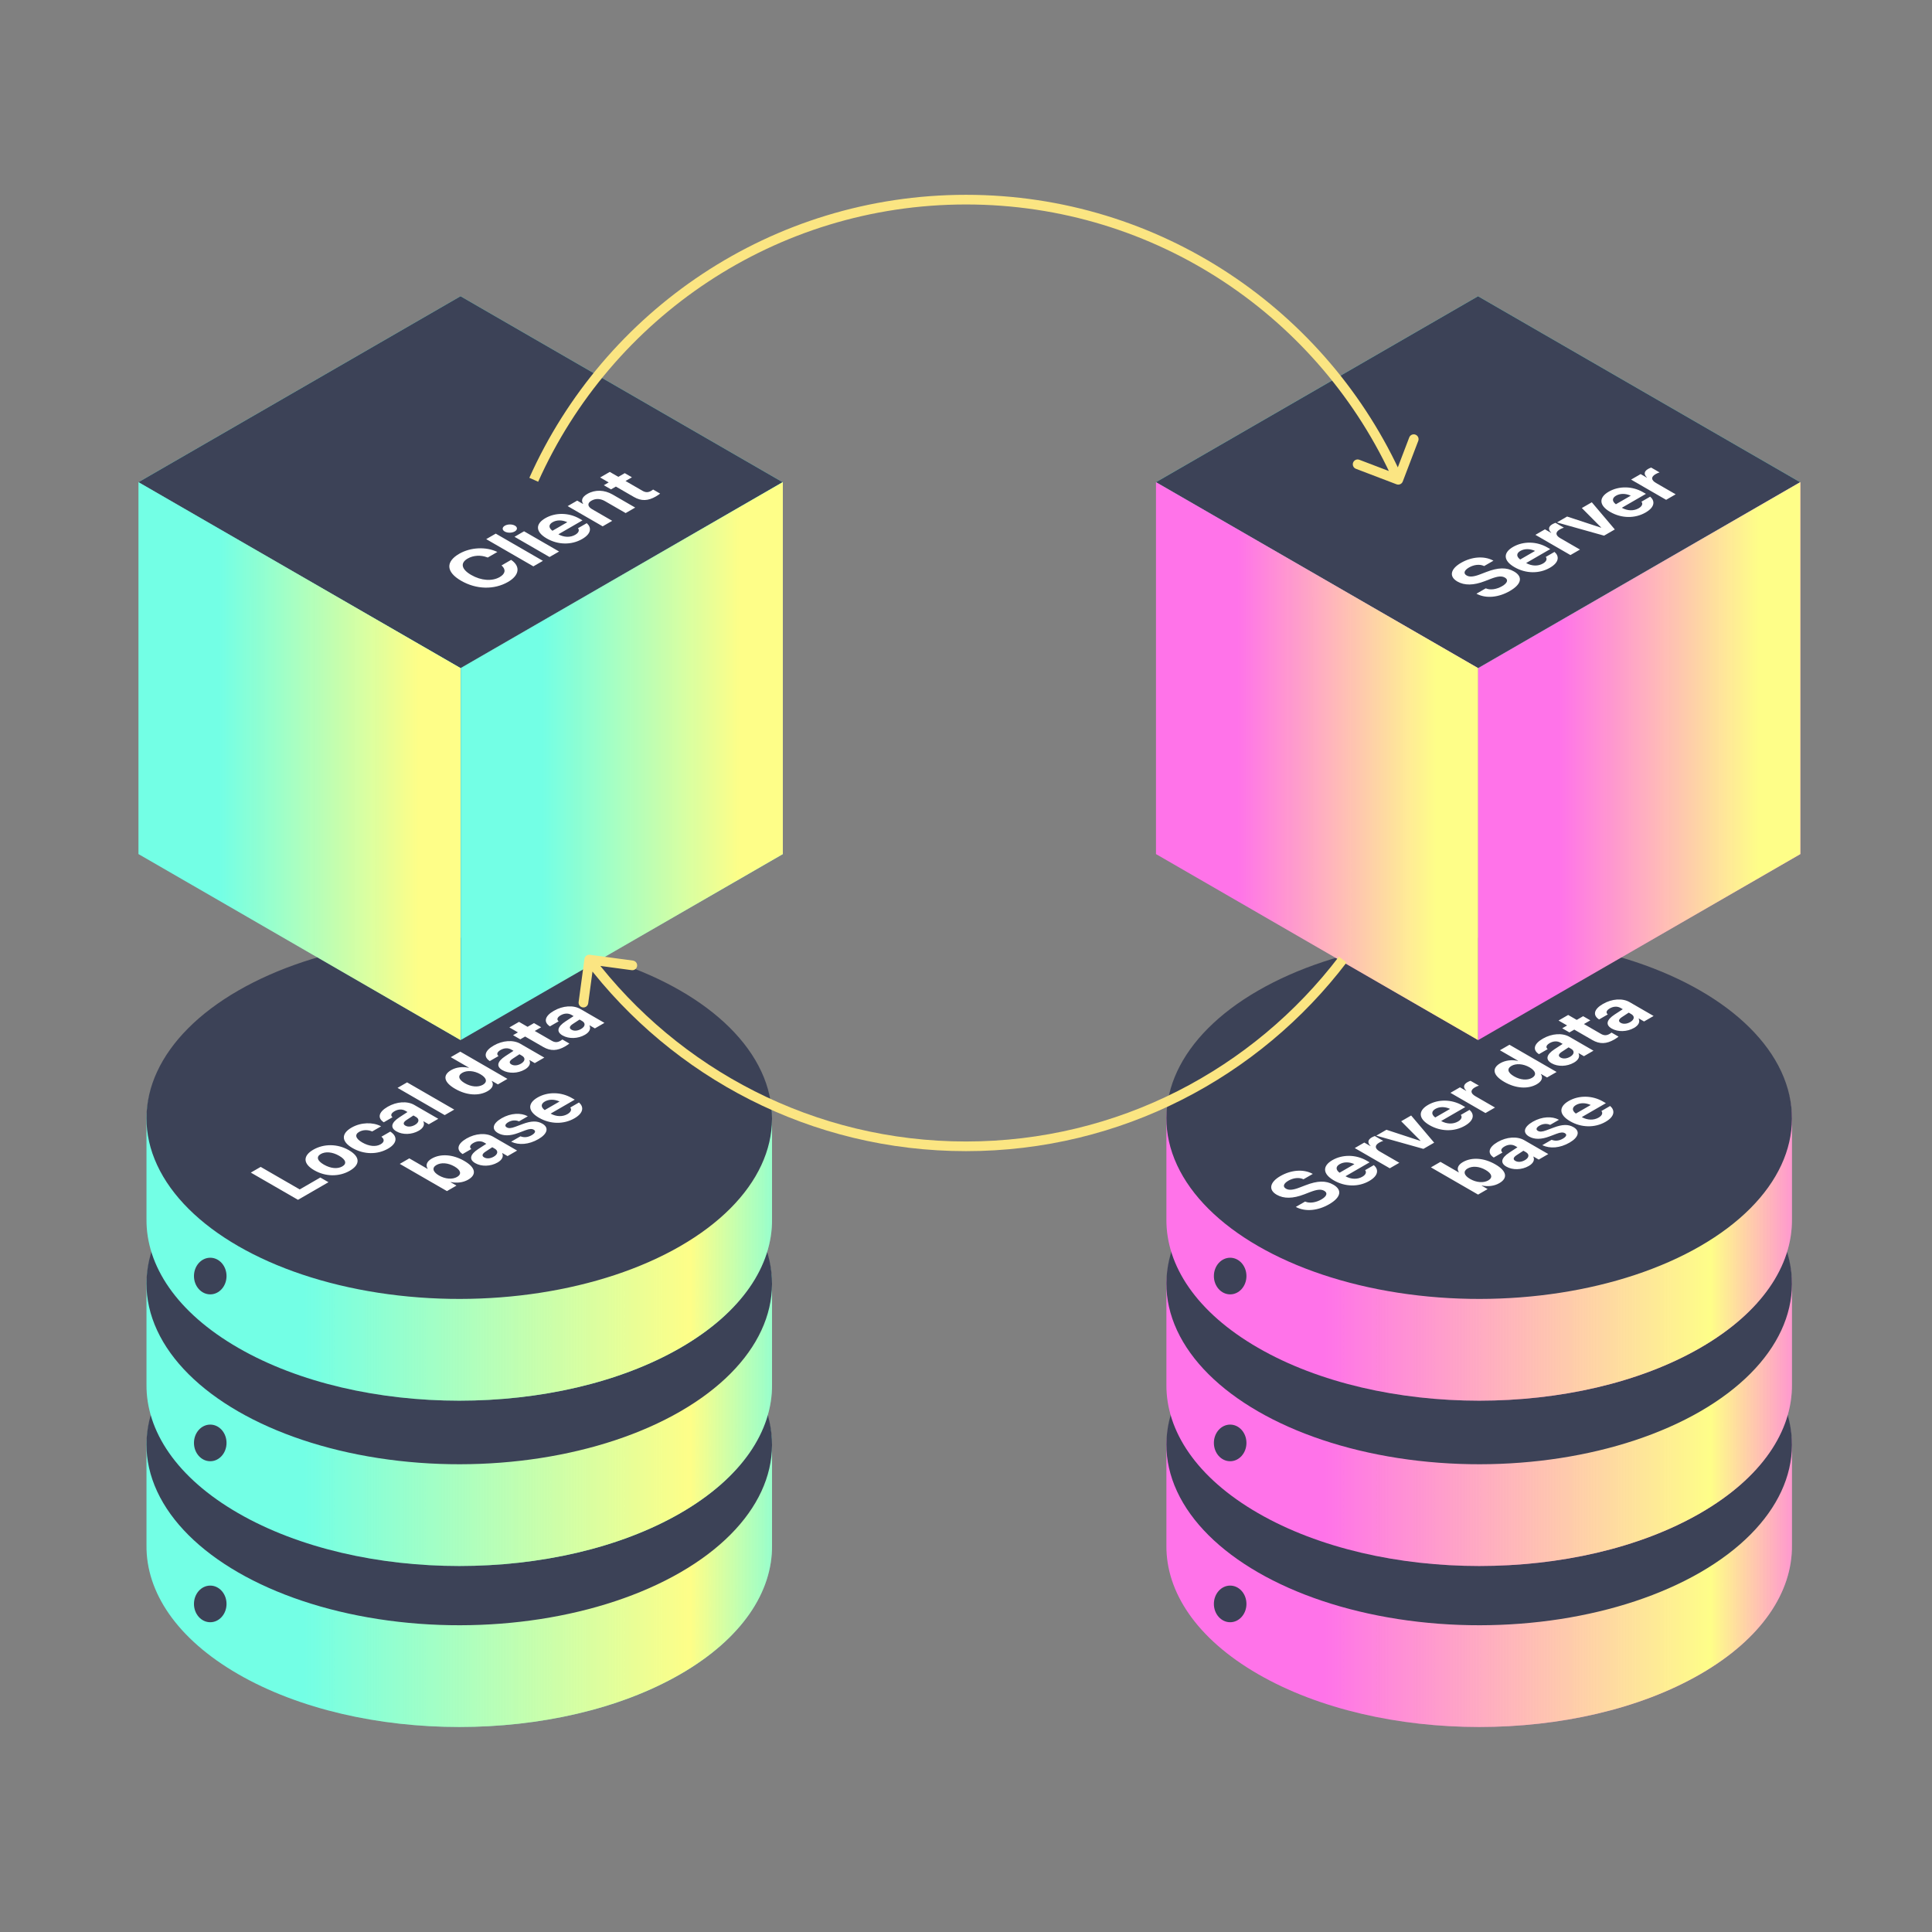 <svg width="600" height="600" viewBox="0 0 600 600" fill="none" xmlns="http://www.w3.org/2000/svg">
    <rect x="0" y="0" width="600" height="600" fill="#808080" stroke="none"/>
    <path d="M45.493 449.602C45.352 435.145 54.836 420.662 73.942 409.631C111.876 387.729 173.38 387.729 211.314 409.631C230.42 420.662 239.903 435.145 239.763 449.602C239.765 449.813 239.765 450.024 239.763 450.235C239.765 450.445 239.765 450.656 239.763 450.867C239.765 451.077 239.765 451.288 239.763 451.499C239.765 451.709 239.765 451.92 239.763 452.13C239.765 452.341 239.765 452.552 239.763 452.762C239.763 452.809 239.764 452.855 239.764 452.901C239.764 452.942 239.764 452.983 239.764 453.024C239.765 453.147 239.764 453.271 239.763 453.394C239.765 453.605 239.765 453.816 239.763 454.026C239.764 454.131 239.765 454.236 239.765 454.34L239.764 454.435C239.764 454.471 239.764 454.506 239.764 454.542C239.764 454.581 239.763 454.619 239.763 454.658C239.764 454.782 239.765 454.906 239.764 455.029C239.764 455.116 239.764 455.203 239.763 455.29C239.765 455.501 239.765 455.712 239.763 455.922C239.764 456.012 239.764 456.101 239.765 456.19C239.765 456.312 239.764 456.433 239.763 456.554C239.765 456.765 239.765 456.976 239.763 457.186C239.765 457.397 239.765 457.608 239.763 457.818C239.765 458.029 239.765 458.239 239.763 458.45C239.765 458.661 239.765 458.871 239.763 459.082C239.765 459.293 239.765 459.503 239.763 459.714C239.765 459.925 239.765 460.135 239.763 460.346L239.764 460.407L239.764 460.491C239.764 460.532 239.764 460.573 239.765 460.614C239.765 460.736 239.764 460.857 239.763 460.978C239.765 461.189 239.765 461.399 239.763 461.61C239.765 461.821 239.765 462.031 239.763 462.242C239.765 462.453 239.765 462.663 239.763 462.874C239.765 463.085 239.765 463.295 239.763 463.506C239.765 463.717 239.765 463.927 239.763 464.138C239.765 464.348 239.765 464.559 239.763 464.77C239.765 464.98 239.765 465.191 239.763 465.402C239.765 465.612 239.765 465.823 239.763 466.034C239.764 466.139 239.765 466.244 239.765 466.349C239.765 466.455 239.764 466.56 239.763 466.666C239.765 466.876 239.765 467.087 239.763 467.298C239.765 467.508 239.765 467.719 239.763 467.93C239.764 468.021 239.764 468.113 239.765 468.205C239.765 468.324 239.764 468.443 239.763 468.562C239.765 468.772 239.765 468.983 239.763 469.194C239.765 469.404 239.765 469.615 239.763 469.826C239.765 470.036 239.765 470.247 239.763 470.458C239.765 470.668 239.765 470.879 239.763 471.089C239.765 471.3 239.765 471.511 239.763 471.721C239.765 471.932 239.765 472.143 239.763 472.353C239.763 472.395 239.764 472.437 239.764 472.478L239.764 472.568C239.765 472.707 239.764 472.846 239.763 472.985C239.765 473.196 239.765 473.407 239.763 473.617C239.765 473.828 239.765 474.039 239.763 474.249C239.765 474.46 239.765 474.671 239.763 474.881C239.765 475.092 239.765 475.303 239.763 475.513C239.765 475.724 239.765 475.935 239.763 476.145C239.765 476.356 239.765 476.566 239.763 476.777C239.765 476.988 239.765 477.198 239.763 477.409C239.765 477.62 239.765 477.83 239.763 478.041C239.765 478.252 239.765 478.462 239.763 478.673C239.765 478.884 239.765 479.094 239.763 479.305C239.765 479.516 239.765 479.726 239.763 479.937C239.903 494.395 230.42 508.878 211.314 519.909C173.38 541.81 111.876 541.81 73.942 519.909C54.836 508.878 45.352 494.395 45.493 479.937C45.491 479.726 45.491 479.516 45.493 479.305C45.491 479.094 45.491 478.884 45.493 478.673C45.491 478.462 45.491 478.252 45.493 478.041C45.491 477.83 45.491 477.62 45.493 477.409C45.491 477.198 45.491 476.988 45.493 476.777C45.491 476.566 45.491 476.356 45.493 476.145C45.491 475.934 45.491 475.724 45.493 475.513C45.491 475.302 45.491 475.092 45.493 474.881C45.491 474.67 45.491 474.46 45.493 474.249C45.491 474.038 45.491 473.828 45.493 473.617C45.491 473.407 45.491 473.196 45.493 472.985C45.491 472.775 45.491 472.564 45.493 472.353C45.491 472.143 45.491 471.932 45.493 471.721C45.491 471.511 45.491 471.3 45.493 471.089C45.491 470.879 45.491 470.668 45.493 470.457C45.491 470.247 45.491 470.036 45.493 469.825C45.491 469.615 45.491 469.404 45.493 469.193C45.491 468.983 45.491 468.772 45.493 468.561C45.491 468.351 45.491 468.14 45.493 467.929C45.491 467.719 45.491 467.508 45.493 467.297C45.491 467.087 45.491 466.876 45.493 466.666C45.491 466.455 45.491 466.244 45.493 466.034C45.491 465.823 45.491 465.612 45.493 465.402C45.491 465.191 45.491 464.98 45.493 464.77C45.491 464.559 45.491 464.348 45.493 464.138C45.491 463.927 45.491 463.716 45.493 463.506C45.491 463.295 45.491 463.084 45.493 462.874C45.491 462.663 45.491 462.452 45.493 462.242C45.491 462.031 45.491 461.82 45.493 461.61C45.491 461.399 45.491 461.188 45.493 460.978C45.491 460.767 45.491 460.557 45.493 460.346C45.491 460.135 45.491 459.925 45.493 459.714C45.491 459.503 45.491 459.293 45.493 459.082C45.491 458.871 45.491 458.661 45.493 458.45C45.491 458.239 45.491 458.029 45.493 457.818C45.491 457.607 45.491 457.397 45.493 457.186C45.491 456.975 45.491 456.765 45.493 456.554C45.491 456.343 45.491 456.133 45.493 455.922C45.491 455.711 45.491 455.501 45.493 455.29C45.491 455.079 45.491 454.869 45.493 454.658C45.491 454.448 45.491 454.237 45.493 454.026C45.491 453.816 45.491 453.605 45.493 453.394C45.491 453.184 45.491 452.973 45.493 452.762C45.491 452.552 45.491 452.341 45.493 452.13C45.491 451.92 45.491 451.709 45.493 451.498C45.491 451.288 45.491 451.077 45.493 450.866C45.491 450.656 45.491 450.445 45.493 450.234C45.491 450.024 45.491 449.813 45.493 449.602Z" fill="#73FFE5"/>
    <path d="M45.493 449.602C45.352 435.145 54.836 420.662 73.942 409.631C111.876 387.729 173.38 387.729 211.314 409.631C230.42 420.662 239.903 435.145 239.763 449.602C239.765 449.813 239.765 450.024 239.763 450.235C239.765 450.445 239.765 450.656 239.763 450.867C239.765 451.077 239.765 451.288 239.763 451.499C239.765 451.709 239.765 451.92 239.763 452.13C239.765 452.341 239.765 452.552 239.763 452.762C239.763 452.809 239.764 452.855 239.764 452.901C239.764 452.942 239.764 452.983 239.764 453.024C239.765 453.147 239.764 453.271 239.763 453.394C239.765 453.605 239.765 453.816 239.763 454.026C239.764 454.131 239.765 454.236 239.765 454.34L239.764 454.435C239.764 454.471 239.764 454.506 239.764 454.542C239.764 454.581 239.763 454.619 239.763 454.658C239.764 454.782 239.765 454.906 239.764 455.029C239.764 455.116 239.764 455.203 239.763 455.29C239.765 455.501 239.765 455.712 239.763 455.922C239.764 456.012 239.764 456.101 239.765 456.19C239.765 456.312 239.764 456.433 239.763 456.554C239.765 456.765 239.765 456.976 239.763 457.186C239.765 457.397 239.765 457.608 239.763 457.818C239.765 458.029 239.765 458.239 239.763 458.45C239.765 458.661 239.765 458.871 239.763 459.082C239.765 459.293 239.765 459.503 239.763 459.714C239.765 459.925 239.765 460.135 239.763 460.346L239.764 460.407L239.764 460.491C239.764 460.532 239.764 460.573 239.765 460.614C239.765 460.736 239.764 460.857 239.763 460.978C239.765 461.189 239.765 461.399 239.763 461.61C239.765 461.821 239.765 462.031 239.763 462.242C239.765 462.453 239.765 462.663 239.763 462.874C239.765 463.085 239.765 463.295 239.763 463.506C239.765 463.717 239.765 463.927 239.763 464.138C239.765 464.348 239.765 464.559 239.763 464.77C239.765 464.98 239.765 465.191 239.763 465.402C239.765 465.612 239.765 465.823 239.763 466.034C239.764 466.139 239.765 466.244 239.765 466.349C239.765 466.455 239.764 466.56 239.763 466.666C239.765 466.876 239.765 467.087 239.763 467.298C239.765 467.508 239.765 467.719 239.763 467.93C239.764 468.021 239.764 468.113 239.765 468.205C239.765 468.324 239.764 468.443 239.763 468.562C239.765 468.772 239.765 468.983 239.763 469.194C239.765 469.404 239.765 469.615 239.763 469.826C239.765 470.036 239.765 470.247 239.763 470.458C239.765 470.668 239.765 470.879 239.763 471.089C239.765 471.3 239.765 471.511 239.763 471.721C239.765 471.932 239.765 472.143 239.763 472.353C239.763 472.395 239.764 472.437 239.764 472.478L239.764 472.568C239.765 472.707 239.764 472.846 239.763 472.985C239.765 473.196 239.765 473.407 239.763 473.617C239.765 473.828 239.765 474.039 239.763 474.249C239.765 474.46 239.765 474.671 239.763 474.881C239.765 475.092 239.765 475.303 239.763 475.513C239.765 475.724 239.765 475.935 239.763 476.145C239.765 476.356 239.765 476.566 239.763 476.777C239.765 476.988 239.765 477.198 239.763 477.409C239.765 477.62 239.765 477.83 239.763 478.041C239.765 478.252 239.765 478.462 239.763 478.673C239.765 478.884 239.765 479.094 239.763 479.305C239.765 479.516 239.765 479.726 239.763 479.937C239.903 494.395 230.42 508.878 211.314 519.909C173.38 541.81 111.876 541.81 73.942 519.909C54.836 508.878 45.352 494.395 45.493 479.937C45.491 479.726 45.491 479.516 45.493 479.305C45.491 479.094 45.491 478.884 45.493 478.673C45.491 478.462 45.491 478.252 45.493 478.041C45.491 477.83 45.491 477.62 45.493 477.409C45.491 477.198 45.491 476.988 45.493 476.777C45.491 476.566 45.491 476.356 45.493 476.145C45.491 475.934 45.491 475.724 45.493 475.513C45.491 475.302 45.491 475.092 45.493 474.881C45.491 474.67 45.491 474.46 45.493 474.249C45.491 474.038 45.491 473.828 45.493 473.617C45.491 473.407 45.491 473.196 45.493 472.985C45.491 472.775 45.491 472.564 45.493 472.353C45.491 472.143 45.491 471.932 45.493 471.721C45.491 471.511 45.491 471.3 45.493 471.089C45.491 470.879 45.491 470.668 45.493 470.457C45.491 470.247 45.491 470.036 45.493 469.825C45.491 469.615 45.491 469.404 45.493 469.193C45.491 468.983 45.491 468.772 45.493 468.561C45.491 468.351 45.491 468.14 45.493 467.929C45.491 467.719 45.491 467.508 45.493 467.297C45.491 467.087 45.491 466.876 45.493 466.666C45.491 466.455 45.491 466.244 45.493 466.034C45.491 465.823 45.491 465.612 45.493 465.402C45.491 465.191 45.491 464.98 45.493 464.77C45.491 464.559 45.491 464.348 45.493 464.138C45.491 463.927 45.491 463.716 45.493 463.506C45.491 463.295 45.491 463.084 45.493 462.874C45.491 462.663 45.491 462.452 45.493 462.242C45.491 462.031 45.491 461.82 45.493 461.61C45.491 461.399 45.491 461.188 45.493 460.978C45.491 460.767 45.491 460.557 45.493 460.346C45.491 460.135 45.491 459.925 45.493 459.714C45.491 459.503 45.491 459.293 45.493 459.082C45.491 458.871 45.491 458.661 45.493 458.45C45.491 458.239 45.491 458.029 45.493 457.818C45.491 457.607 45.491 457.397 45.493 457.186C45.491 456.975 45.491 456.765 45.493 456.554C45.491 456.343 45.491 456.133 45.493 455.922C45.491 455.711 45.491 455.501 45.493 455.29C45.491 455.079 45.491 454.869 45.493 454.658C45.491 454.448 45.491 454.237 45.493 454.026C45.491 453.816 45.491 453.605 45.493 453.394C45.491 453.184 45.491 452.973 45.493 452.762C45.491 452.552 45.491 452.341 45.493 452.13C45.491 451.92 45.491 451.709 45.493 451.498C45.491 451.288 45.491 451.077 45.493 450.866C45.491 450.656 45.491 450.445 45.493 450.234C45.491 450.024 45.491 449.813 45.493 449.602Z" fill="url(#paint0_linear)"/>
    <circle r="79.312" transform="matrix(0.866 0.5 -0.866 0.5 142.628 448.654)" fill="#3C4257"/>
    <ellipse cx="65.294" cy="498.11" rx="5.056" ry="5.688" fill="#3C4257"/>
    <path d="M45.493 399.602C45.352 385.145 54.836 370.662 73.942 359.631C111.876 337.729 173.38 337.729 211.314 359.631C230.42 370.662 239.903 385.145 239.763 399.602C239.765 399.813 239.765 400.024 239.763 400.235C239.765 400.445 239.765 400.656 239.763 400.867C239.765 401.077 239.765 401.288 239.763 401.499C239.765 401.709 239.765 401.92 239.763 402.13C239.765 402.341 239.765 402.552 239.763 402.762C239.763 402.809 239.764 402.855 239.764 402.901C239.764 402.942 239.764 402.983 239.764 403.024C239.765 403.147 239.764 403.271 239.763 403.394C239.765 403.605 239.765 403.816 239.763 404.026C239.764 404.131 239.765 404.236 239.765 404.34L239.764 404.435C239.764 404.471 239.764 404.506 239.764 404.542C239.764 404.581 239.763 404.619 239.763 404.658C239.764 404.782 239.765 404.906 239.764 405.029C239.764 405.116 239.764 405.203 239.763 405.29C239.765 405.501 239.765 405.712 239.763 405.922C239.764 406.012 239.764 406.101 239.765 406.19C239.765 406.312 239.764 406.433 239.763 406.554C239.765 406.765 239.765 406.976 239.763 407.186C239.765 407.397 239.765 407.608 239.763 407.818C239.765 408.029 239.765 408.239 239.763 408.45C239.765 408.661 239.765 408.871 239.763 409.082C239.765 409.293 239.765 409.503 239.763 409.714C239.765 409.925 239.765 410.135 239.763 410.346L239.764 410.407L239.764 410.491C239.764 410.532 239.764 410.573 239.765 410.614C239.765 410.736 239.764 410.857 239.763 410.978C239.765 411.189 239.765 411.399 239.763 411.61C239.765 411.821 239.765 412.031 239.763 412.242C239.765 412.453 239.765 412.663 239.763 412.874C239.765 413.085 239.765 413.295 239.763 413.506C239.765 413.717 239.765 413.927 239.763 414.138C239.765 414.348 239.765 414.559 239.763 414.77C239.765 414.98 239.765 415.191 239.763 415.402C239.765 415.612 239.765 415.823 239.763 416.034C239.764 416.139 239.765 416.244 239.765 416.349C239.765 416.455 239.764 416.56 239.763 416.666C239.765 416.876 239.765 417.087 239.763 417.298C239.765 417.508 239.765 417.719 239.763 417.93C239.764 418.021 239.764 418.113 239.765 418.205C239.765 418.324 239.764 418.443 239.763 418.562C239.765 418.772 239.765 418.983 239.763 419.194C239.765 419.404 239.765 419.615 239.763 419.826C239.765 420.036 239.765 420.247 239.763 420.458C239.765 420.668 239.765 420.879 239.763 421.089C239.765 421.3 239.765 421.511 239.763 421.721C239.765 421.932 239.765 422.143 239.763 422.353C239.763 422.395 239.764 422.437 239.764 422.478L239.764 422.568C239.765 422.707 239.764 422.846 239.763 422.985C239.765 423.196 239.765 423.407 239.763 423.617C239.765 423.828 239.765 424.039 239.763 424.249C239.765 424.46 239.765 424.671 239.763 424.881C239.765 425.092 239.765 425.303 239.763 425.513C239.765 425.724 239.765 425.935 239.763 426.145C239.765 426.356 239.765 426.566 239.763 426.777C239.765 426.988 239.765 427.198 239.763 427.409C239.765 427.62 239.765 427.83 239.763 428.041C239.765 428.252 239.765 428.462 239.763 428.673C239.765 428.884 239.765 429.094 239.763 429.305C239.765 429.516 239.765 429.726 239.763 429.937C239.903 444.395 230.42 458.878 211.314 469.909C173.38 491.81 111.876 491.81 73.942 469.909C54.836 458.878 45.352 444.395 45.493 429.937C45.491 429.726 45.491 429.516 45.493 429.305C45.491 429.094 45.491 428.884 45.493 428.673C45.491 428.462 45.491 428.252 45.493 428.041C45.491 427.83 45.491 427.62 45.493 427.409C45.491 427.198 45.491 426.988 45.493 426.777C45.491 426.566 45.491 426.356 45.493 426.145C45.491 425.934 45.491 425.724 45.493 425.513C45.491 425.302 45.491 425.092 45.493 424.881C45.491 424.67 45.491 424.46 45.493 424.249C45.491 424.038 45.491 423.828 45.493 423.617C45.491 423.407 45.491 423.196 45.493 422.985C45.491 422.775 45.491 422.564 45.493 422.353C45.491 422.143 45.491 421.932 45.493 421.721C45.491 421.511 45.491 421.3 45.493 421.089C45.491 420.879 45.491 420.668 45.493 420.457C45.491 420.247 45.491 420.036 45.493 419.825C45.491 419.615 45.491 419.404 45.493 419.193C45.491 418.983 45.491 418.772 45.493 418.561C45.491 418.351 45.491 418.14 45.493 417.929C45.491 417.719 45.491 417.508 45.493 417.297C45.491 417.087 45.491 416.876 45.493 416.666C45.491 416.455 45.491 416.244 45.493 416.034C45.491 415.823 45.491 415.612 45.493 415.402C45.491 415.191 45.491 414.98 45.493 414.77C45.491 414.559 45.491 414.348 45.493 414.138C45.491 413.927 45.491 413.716 45.493 413.506C45.491 413.295 45.491 413.084 45.493 412.874C45.491 412.663 45.491 412.452 45.493 412.242C45.491 412.031 45.491 411.82 45.493 411.61C45.491 411.399 45.491 411.188 45.493 410.978C45.491 410.767 45.491 410.557 45.493 410.346C45.491 410.135 45.491 409.925 45.493 409.714C45.491 409.503 45.491 409.293 45.493 409.082C45.491 408.871 45.491 408.661 45.493 408.45C45.491 408.239 45.491 408.029 45.493 407.818C45.491 407.607 45.491 407.397 45.493 407.186C45.491 406.975 45.491 406.765 45.493 406.554C45.491 406.343 45.491 406.133 45.493 405.922C45.491 405.711 45.491 405.501 45.493 405.29C45.491 405.079 45.491 404.869 45.493 404.658C45.491 404.448 45.491 404.237 45.493 404.026C45.491 403.816 45.491 403.605 45.493 403.394C45.491 403.184 45.491 402.973 45.493 402.762C45.491 402.552 45.491 402.341 45.493 402.13C45.491 401.92 45.491 401.709 45.493 401.498C45.491 401.288 45.491 401.077 45.493 400.866C45.491 400.656 45.491 400.445 45.493 400.234C45.491 400.024 45.491 399.813 45.493 399.602Z" fill="#73FFE5"/>
    <path d="M45.493 399.602C45.352 385.145 54.836 370.662 73.942 359.631C111.876 337.729 173.38 337.729 211.314 359.631C230.42 370.662 239.903 385.145 239.763 399.602C239.765 399.813 239.765 400.024 239.763 400.235C239.765 400.445 239.765 400.656 239.763 400.867C239.765 401.077 239.765 401.288 239.763 401.499C239.765 401.709 239.765 401.92 239.763 402.13C239.765 402.341 239.765 402.552 239.763 402.762C239.763 402.809 239.764 402.855 239.764 402.901C239.764 402.942 239.764 402.983 239.764 403.024C239.765 403.147 239.764 403.271 239.763 403.394C239.765 403.605 239.765 403.816 239.763 404.026C239.764 404.131 239.765 404.236 239.765 404.34L239.764 404.435C239.764 404.471 239.764 404.506 239.764 404.542C239.764 404.581 239.763 404.619 239.763 404.658C239.764 404.782 239.765 404.906 239.764 405.029C239.764 405.116 239.764 405.203 239.763 405.29C239.765 405.501 239.765 405.712 239.763 405.922C239.764 406.012 239.764 406.101 239.765 406.19C239.765 406.312 239.764 406.433 239.763 406.554C239.765 406.765 239.765 406.976 239.763 407.186C239.765 407.397 239.765 407.608 239.763 407.818C239.765 408.029 239.765 408.239 239.763 408.45C239.765 408.661 239.765 408.871 239.763 409.082C239.765 409.293 239.765 409.503 239.763 409.714C239.765 409.925 239.765 410.135 239.763 410.346L239.764 410.407L239.764 410.491C239.764 410.532 239.764 410.573 239.765 410.614C239.765 410.736 239.764 410.857 239.763 410.978C239.765 411.189 239.765 411.399 239.763 411.61C239.765 411.821 239.765 412.031 239.763 412.242C239.765 412.453 239.765 412.663 239.763 412.874C239.765 413.085 239.765 413.295 239.763 413.506C239.765 413.717 239.765 413.927 239.763 414.138C239.765 414.348 239.765 414.559 239.763 414.77C239.765 414.98 239.765 415.191 239.763 415.402C239.765 415.612 239.765 415.823 239.763 416.034C239.764 416.139 239.765 416.244 239.765 416.349C239.765 416.455 239.764 416.56 239.763 416.666C239.765 416.876 239.765 417.087 239.763 417.298C239.765 417.508 239.765 417.719 239.763 417.93C239.764 418.021 239.764 418.113 239.765 418.205C239.765 418.324 239.764 418.443 239.763 418.562C239.765 418.772 239.765 418.983 239.763 419.194C239.765 419.404 239.765 419.615 239.763 419.826C239.765 420.036 239.765 420.247 239.763 420.458C239.765 420.668 239.765 420.879 239.763 421.089C239.765 421.3 239.765 421.511 239.763 421.721C239.765 421.932 239.765 422.143 239.763 422.353C239.763 422.395 239.764 422.437 239.764 422.478L239.764 422.568C239.765 422.707 239.764 422.846 239.763 422.985C239.765 423.196 239.765 423.407 239.763 423.617C239.765 423.828 239.765 424.039 239.763 424.249C239.765 424.46 239.765 424.671 239.763 424.881C239.765 425.092 239.765 425.303 239.763 425.513C239.765 425.724 239.765 425.935 239.763 426.145C239.765 426.356 239.765 426.566 239.763 426.777C239.765 426.988 239.765 427.198 239.763 427.409C239.765 427.62 239.765 427.83 239.763 428.041C239.765 428.252 239.765 428.462 239.763 428.673C239.765 428.884 239.765 429.094 239.763 429.305C239.765 429.516 239.765 429.726 239.763 429.937C239.903 444.395 230.42 458.878 211.314 469.909C173.38 491.81 111.876 491.81 73.942 469.909C54.836 458.878 45.352 444.395 45.493 429.937C45.491 429.726 45.491 429.516 45.493 429.305C45.491 429.094 45.491 428.884 45.493 428.673C45.491 428.462 45.491 428.252 45.493 428.041C45.491 427.83 45.491 427.62 45.493 427.409C45.491 427.198 45.491 426.988 45.493 426.777C45.491 426.566 45.491 426.356 45.493 426.145C45.491 425.934 45.491 425.724 45.493 425.513C45.491 425.302 45.491 425.092 45.493 424.881C45.491 424.67 45.491 424.46 45.493 424.249C45.491 424.038 45.491 423.828 45.493 423.617C45.491 423.407 45.491 423.196 45.493 422.985C45.491 422.775 45.491 422.564 45.493 422.353C45.491 422.143 45.491 421.932 45.493 421.721C45.491 421.511 45.491 421.3 45.493 421.089C45.491 420.879 45.491 420.668 45.493 420.457C45.491 420.247 45.491 420.036 45.493 419.825C45.491 419.615 45.491 419.404 45.493 419.193C45.491 418.983 45.491 418.772 45.493 418.561C45.491 418.351 45.491 418.14 45.493 417.929C45.491 417.719 45.491 417.508 45.493 417.297C45.491 417.087 45.491 416.876 45.493 416.666C45.491 416.455 45.491 416.244 45.493 416.034C45.491 415.823 45.491 415.612 45.493 415.402C45.491 415.191 45.491 414.98 45.493 414.77C45.491 414.559 45.491 414.348 45.493 414.138C45.491 413.927 45.491 413.716 45.493 413.506C45.491 413.295 45.491 413.084 45.493 412.874C45.491 412.663 45.491 412.452 45.493 412.242C45.491 412.031 45.491 411.82 45.493 411.61C45.491 411.399 45.491 411.188 45.493 410.978C45.491 410.767 45.491 410.557 45.493 410.346C45.491 410.135 45.491 409.925 45.493 409.714C45.491 409.503 45.491 409.293 45.493 409.082C45.491 408.871 45.491 408.661 45.493 408.45C45.491 408.239 45.491 408.029 45.493 407.818C45.491 407.607 45.491 407.397 45.493 407.186C45.491 406.975 45.491 406.765 45.493 406.554C45.491 406.343 45.491 406.133 45.493 405.922C45.491 405.711 45.491 405.501 45.493 405.29C45.491 405.079 45.491 404.869 45.493 404.658C45.491 404.448 45.491 404.237 45.493 404.026C45.491 403.816 45.491 403.605 45.493 403.394C45.491 403.184 45.491 402.973 45.493 402.762C45.491 402.552 45.491 402.341 45.493 402.13C45.491 401.92 45.491 401.709 45.493 401.498C45.491 401.288 45.491 401.077 45.493 400.866C45.491 400.656 45.491 400.445 45.493 400.234C45.491 400.024 45.491 399.813 45.493 399.602Z" fill="url(#paint1_linear)"/>
    <circle r="79.312" transform="matrix(0.866 0.5 -0.866 0.5 142.628 398.654)" fill="#3C4257"/>
    <ellipse cx="65.294" cy="448.11" rx="5.056" ry="5.688" fill="#3C4257"/>
    <path d="M45.493 348.26C45.352 333.802 54.836 319.319 73.942 308.288C111.876 286.387 173.38 286.387 211.314 308.288C230.42 319.319 239.903 333.802 239.763 348.26C239.765 348.471 239.765 348.682 239.763 348.892C239.765 349.103 239.765 349.314 239.763 349.524C239.765 349.735 239.765 349.946 239.763 350.156C239.765 350.367 239.765 350.578 239.763 350.788C239.765 350.999 239.765 351.209 239.763 351.42C239.763 351.466 239.764 351.513 239.764 351.559C239.764 351.6 239.764 351.64 239.764 351.681C239.765 351.805 239.764 351.929 239.763 352.052C239.765 352.263 239.765 352.473 239.763 352.684C239.764 352.789 239.765 352.893 239.765 352.998L239.764 353.093C239.764 353.129 239.764 353.164 239.764 353.2C239.764 353.238 239.763 353.277 239.763 353.316C239.764 353.44 239.765 353.563 239.764 353.687C239.764 353.774 239.764 353.861 239.763 353.948C239.765 354.159 239.765 354.369 239.763 354.58C239.764 354.669 239.764 354.759 239.765 354.848C239.765 354.969 239.764 355.091 239.763 355.212C239.765 355.423 239.765 355.633 239.763 355.844C239.765 356.055 239.765 356.265 239.763 356.476C239.765 356.687 239.765 356.897 239.763 357.108C239.765 357.318 239.765 357.529 239.763 357.74C239.765 357.95 239.765 358.161 239.763 358.372C239.765 358.582 239.765 358.793 239.763 359.004L239.764 359.065L239.764 359.148C239.764 359.19 239.764 359.231 239.765 359.272C239.765 359.393 239.764 359.515 239.763 359.636C239.765 359.846 239.765 360.057 239.763 360.268C239.765 360.478 239.765 360.689 239.763 360.9C239.765 361.11 239.765 361.321 239.763 361.532C239.765 361.742 239.765 361.953 239.763 362.164C239.765 362.374 239.765 362.585 239.763 362.796C239.765 363.006 239.765 363.217 239.763 363.428C239.765 363.638 239.765 363.849 239.763 364.059C239.765 364.27 239.765 364.481 239.763 364.691C239.764 364.797 239.765 364.902 239.765 365.007C239.765 365.112 239.764 365.218 239.763 365.323C239.765 365.534 239.765 365.745 239.763 365.955C239.765 366.166 239.765 366.377 239.763 366.587C239.764 366.679 239.764 366.771 239.765 366.862C239.765 366.981 239.764 367.1 239.763 367.219C239.765 367.43 239.765 367.641 239.763 367.851C239.765 368.062 239.765 368.273 239.763 368.483C239.765 368.694 239.765 368.905 239.763 369.115C239.765 369.326 239.765 369.537 239.763 369.747C239.765 369.958 239.765 370.168 239.763 370.379C239.765 370.59 239.765 370.8 239.763 371.011C239.763 371.053 239.764 371.094 239.764 371.136L239.764 371.225C239.765 371.365 239.764 371.504 239.763 371.643C239.765 371.854 239.765 372.064 239.763 372.275C239.765 372.486 239.765 372.696 239.763 372.907C239.765 373.118 239.765 373.328 239.763 373.539C239.765 373.75 239.765 373.96 239.763 374.171C239.765 374.382 239.765 374.592 239.763 374.803C239.765 375.014 239.765 375.224 239.763 375.435C239.765 375.646 239.765 375.856 239.763 376.067C239.765 376.277 239.765 376.488 239.763 376.699C239.765 376.909 239.765 377.12 239.763 377.331C239.765 377.541 239.765 377.752 239.763 377.963C239.765 378.173 239.765 378.384 239.763 378.595C239.903 393.052 230.42 407.535 211.314 418.566C173.38 440.468 111.876 440.468 73.942 418.566C54.836 407.535 45.352 393.052 45.493 378.595C45.491 378.384 45.491 378.173 45.493 377.963C45.491 377.752 45.491 377.541 45.493 377.331C45.491 377.12 45.491 376.909 45.493 376.699C45.491 376.488 45.491 376.277 45.493 376.067C45.491 375.856 45.491 375.645 45.493 375.435C45.491 375.224 45.491 375.013 45.493 374.803C45.491 374.592 45.491 374.381 45.493 374.171C45.491 373.96 45.491 373.749 45.493 373.539C45.491 373.328 45.491 373.117 45.493 372.907C45.491 372.696 45.491 372.486 45.493 372.275C45.491 372.064 45.491 371.854 45.493 371.643C45.491 371.432 45.491 371.222 45.493 371.011C45.491 370.8 45.491 370.59 45.493 370.379C45.491 370.168 45.491 369.958 45.493 369.747C45.491 369.536 45.491 369.326 45.493 369.115C45.491 368.904 45.491 368.694 45.493 368.483C45.491 368.272 45.491 368.062 45.493 367.851C45.491 367.64 45.491 367.43 45.493 367.219C45.491 367.008 45.491 366.798 45.493 366.587C45.491 366.377 45.491 366.166 45.493 365.955C45.491 365.745 45.491 365.534 45.493 365.323C45.491 365.113 45.491 364.902 45.493 364.691C45.491 364.481 45.491 364.27 45.493 364.059C45.491 363.849 45.491 363.638 45.493 363.427C45.491 363.217 45.491 363.006 45.493 362.795C45.491 362.585 45.491 362.374 45.493 362.163C45.491 361.953 45.491 361.742 45.493 361.531C45.491 361.321 45.491 361.11 45.493 360.899C45.491 360.689 45.491 360.478 45.493 360.268C45.491 360.057 45.491 359.846 45.493 359.636C45.491 359.425 45.491 359.214 45.493 359.004C45.491 358.793 45.491 358.582 45.493 358.372C45.491 358.161 45.491 357.95 45.493 357.74C45.491 357.529 45.491 357.318 45.493 357.108C45.491 356.897 45.491 356.686 45.493 356.476C45.491 356.265 45.491 356.054 45.493 355.844C45.491 355.633 45.491 355.422 45.493 355.212C45.491 355.001 45.491 354.79 45.493 354.58C45.491 354.369 45.491 354.159 45.493 353.948C45.491 353.737 45.491 353.527 45.493 353.316C45.491 353.105 45.491 352.895 45.493 352.684C45.491 352.473 45.491 352.263 45.493 352.052C45.491 351.841 45.491 351.631 45.493 351.42C45.491 351.209 45.491 350.999 45.493 350.788C45.491 350.577 45.491 350.367 45.493 350.156C45.491 349.945 45.491 349.735 45.493 349.524C45.491 349.313 45.491 349.103 45.493 348.892C45.491 348.681 45.491 348.471 45.493 348.26Z" fill="#73FFE5"/>
    <path d="M45.493 348.26C45.352 333.802 54.836 319.319 73.942 308.288C111.876 286.387 173.38 286.387 211.314 308.288C230.42 319.319 239.903 333.802 239.763 348.26C239.765 348.471 239.765 348.682 239.763 348.892C239.765 349.103 239.765 349.314 239.763 349.524C239.765 349.735 239.765 349.946 239.763 350.156C239.765 350.367 239.765 350.578 239.763 350.788C239.765 350.999 239.765 351.209 239.763 351.42C239.763 351.466 239.764 351.513 239.764 351.559C239.764 351.6 239.764 351.64 239.764 351.681C239.765 351.805 239.764 351.929 239.763 352.052C239.765 352.263 239.765 352.473 239.763 352.684C239.764 352.789 239.765 352.893 239.765 352.998L239.764 353.093C239.764 353.129 239.764 353.164 239.764 353.2C239.764 353.238 239.763 353.277 239.763 353.316C239.764 353.44 239.765 353.563 239.764 353.687C239.764 353.774 239.764 353.861 239.763 353.948C239.765 354.159 239.765 354.369 239.763 354.58C239.764 354.669 239.764 354.759 239.765 354.848C239.765 354.969 239.764 355.091 239.763 355.212C239.765 355.423 239.765 355.633 239.763 355.844C239.765 356.055 239.765 356.265 239.763 356.476C239.765 356.687 239.765 356.897 239.763 357.108C239.765 357.318 239.765 357.529 239.763 357.74C239.765 357.95 239.765 358.161 239.763 358.372C239.765 358.582 239.765 358.793 239.763 359.004L239.764 359.065L239.764 359.148C239.764 359.19 239.764 359.231 239.765 359.272C239.765 359.393 239.764 359.515 239.763 359.636C239.765 359.846 239.765 360.057 239.763 360.268C239.765 360.478 239.765 360.689 239.763 360.9C239.765 361.11 239.765 361.321 239.763 361.532C239.765 361.742 239.765 361.953 239.763 362.164C239.765 362.374 239.765 362.585 239.763 362.796C239.765 363.006 239.765 363.217 239.763 363.428C239.765 363.638 239.765 363.849 239.763 364.059C239.765 364.27 239.765 364.481 239.763 364.691C239.764 364.797 239.765 364.902 239.765 365.007C239.765 365.112 239.764 365.218 239.763 365.323C239.765 365.534 239.765 365.745 239.763 365.955C239.765 366.166 239.765 366.377 239.763 366.587C239.764 366.679 239.764 366.771 239.765 366.862C239.765 366.981 239.764 367.1 239.763 367.219C239.765 367.43 239.765 367.641 239.763 367.851C239.765 368.062 239.765 368.273 239.763 368.483C239.765 368.694 239.765 368.905 239.763 369.115C239.765 369.326 239.765 369.537 239.763 369.747C239.765 369.958 239.765 370.168 239.763 370.379C239.765 370.59 239.765 370.8 239.763 371.011C239.763 371.053 239.764 371.094 239.764 371.136L239.764 371.225C239.765 371.365 239.764 371.504 239.763 371.643C239.765 371.854 239.765 372.064 239.763 372.275C239.765 372.486 239.765 372.696 239.763 372.907C239.765 373.118 239.765 373.328 239.763 373.539C239.765 373.75 239.765 373.96 239.763 374.171C239.765 374.382 239.765 374.592 239.763 374.803C239.765 375.014 239.765 375.224 239.763 375.435C239.765 375.646 239.765 375.856 239.763 376.067C239.765 376.277 239.765 376.488 239.763 376.699C239.765 376.909 239.765 377.12 239.763 377.331C239.765 377.541 239.765 377.752 239.763 377.963C239.765 378.173 239.765 378.384 239.763 378.595C239.903 393.052 230.42 407.535 211.314 418.566C173.38 440.468 111.876 440.468 73.942 418.566C54.836 407.535 45.352 393.052 45.493 378.595C45.491 378.384 45.491 378.173 45.493 377.963C45.491 377.752 45.491 377.541 45.493 377.331C45.491 377.12 45.491 376.909 45.493 376.699C45.491 376.488 45.491 376.277 45.493 376.067C45.491 375.856 45.491 375.645 45.493 375.435C45.491 375.224 45.491 375.013 45.493 374.803C45.491 374.592 45.491 374.381 45.493 374.171C45.491 373.96 45.491 373.749 45.493 373.539C45.491 373.328 45.491 373.117 45.493 372.907C45.491 372.696 45.491 372.486 45.493 372.275C45.491 372.064 45.491 371.854 45.493 371.643C45.491 371.432 45.491 371.222 45.493 371.011C45.491 370.8 45.491 370.59 45.493 370.379C45.491 370.168 45.491 369.958 45.493 369.747C45.491 369.536 45.491 369.326 45.493 369.115C45.491 368.904 45.491 368.694 45.493 368.483C45.491 368.272 45.491 368.062 45.493 367.851C45.491 367.64 45.491 367.43 45.493 367.219C45.491 367.008 45.491 366.798 45.493 366.587C45.491 366.377 45.491 366.166 45.493 365.955C45.491 365.745 45.491 365.534 45.493 365.323C45.491 365.113 45.491 364.902 45.493 364.691C45.491 364.481 45.491 364.27 45.493 364.059C45.491 363.849 45.491 363.638 45.493 363.427C45.491 363.217 45.491 363.006 45.493 362.795C45.491 362.585 45.491 362.374 45.493 362.163C45.491 361.953 45.491 361.742 45.493 361.531C45.491 361.321 45.491 361.11 45.493 360.899C45.491 360.689 45.491 360.478 45.493 360.268C45.491 360.057 45.491 359.846 45.493 359.636C45.491 359.425 45.491 359.214 45.493 359.004C45.491 358.793 45.491 358.582 45.493 358.372C45.491 358.161 45.491 357.95 45.493 357.74C45.491 357.529 45.491 357.318 45.493 357.108C45.491 356.897 45.491 356.686 45.493 356.476C45.491 356.265 45.491 356.054 45.493 355.844C45.491 355.633 45.491 355.422 45.493 355.212C45.491 355.001 45.491 354.79 45.493 354.58C45.491 354.369 45.491 354.159 45.493 353.948C45.491 353.737 45.491 353.527 45.493 353.316C45.491 353.105 45.491 352.895 45.493 352.684C45.491 352.473 45.491 352.263 45.493 352.052C45.491 351.841 45.491 351.631 45.493 351.42C45.491 351.209 45.491 350.999 45.493 350.788C45.491 350.577 45.491 350.367 45.493 350.156C45.491 349.945 45.491 349.735 45.493 349.524C45.491 349.313 45.491 349.103 45.493 348.892C45.491 348.681 45.491 348.471 45.493 348.26Z" fill="url(#paint2_linear)"/>
    <circle r="79.312" transform="matrix(0.866 0.5 -0.866 0.5 142.628 347.312)" fill="#3C4257"/>
    <ellipse cx="65.294" cy="396.289" rx="5.056" ry="5.688" fill="#3C4257"/>
    <path d="M92.54 372.614L102.008 367.147L99.481 365.688L93.077 369.386L80.96 362.39L77.895 364.159L92.54 372.614ZM108.625 363.585C111.913 361.686 111.903 359.255 108.351 357.204L108.331 357.192C104.809 355.159 100.547 355.171 97.289 357.052C94.041 358.927 94.052 361.393 97.553 363.415L97.573 363.427C101.115 365.472 105.317 365.495 108.625 363.585ZM106.311 362.237C104.85 363.081 102.719 362.917 100.587 361.686L100.567 361.675C98.466 360.462 98.182 359.22 99.613 358.393C101.054 357.561 103.216 357.72 105.317 358.932L105.337 358.944C107.458 360.169 107.752 361.405 106.311 362.237ZM120.52 356.718C123.422 355.042 123.493 352.915 121.26 351.462L121.2 351.427L118.439 353.02L118.52 353.079C119.413 353.829 119.403 354.679 118.216 355.364C116.754 356.208 114.633 356.038 112.502 354.807L112.492 354.802C110.411 353.6 110.077 352.352 111.528 351.515C112.756 350.806 114.268 350.847 115.486 351.339L115.597 351.38L118.348 349.792L118.277 349.751C115.811 348.456 112.116 348.491 109.163 350.196C105.905 352.077 105.987 354.526 109.468 356.536L109.478 356.542C112.989 358.569 117.201 358.634 120.52 356.718ZM130.059 351.151C131.49 350.325 131.967 349.265 131.47 348.263L131.531 348.227L133.155 349.165L136.118 347.454L128.659 343.147C126.467 341.882 123.199 342.093 120.388 343.716C117.516 345.374 117.231 347.202 119.078 348.456L119.19 348.532L121.9 346.968L121.829 346.903C121.271 346.417 121.423 345.731 122.529 345.093C123.686 344.425 124.914 344.407 125.878 344.964L126.548 345.35L124.021 346.997C121.494 348.655 121.118 350.208 123.097 351.35L123.118 351.362C125.036 352.47 127.877 352.411 130.059 351.151ZM125.898 349.581L125.878 349.569C125.107 349.124 125.218 348.497 126.294 347.794L128.395 346.417L129.176 346.868C130.313 347.524 130.191 348.579 128.862 349.347C127.837 349.938 126.7 350.044 125.898 349.581ZM138.107 346.306L141.071 344.595L126.426 336.14L123.463 337.85L138.107 346.306ZM151.443 338.864C153.016 337.956 153.422 336.807 152.711 335.729L152.772 335.694L154.629 336.766L157.593 335.056L142.948 326.6L139.985 328.311L145.638 331.575L145.577 331.61C143.669 331.188 141.659 331.434 140.117 332.325C137.377 333.907 137.803 336.099 141.345 338.143L141.355 338.149C144.887 340.188 148.703 340.446 151.443 338.864ZM149.981 336.872C148.5 337.727 146.348 337.552 144.369 336.409L144.359 336.403C142.37 335.255 142.096 334.018 143.567 333.169C144.998 332.343 147.231 332.483 149.19 333.614L149.2 333.62C151.169 334.757 151.422 336.04 149.981 336.872ZM162.982 332.143C164.413 331.317 164.89 330.257 164.393 329.255L164.453 329.22L166.077 330.157L169.041 328.446L161.581 324.14C159.389 322.874 156.121 323.085 153.31 324.708C150.438 326.366 150.154 328.194 152.001 329.448L152.113 329.524L154.822 327.96L154.751 327.895C154.193 327.409 154.345 326.724 155.451 326.085C156.608 325.417 157.836 325.399 158.801 325.956L159.47 326.343L156.943 327.989C154.416 329.647 154.041 331.2 156.02 332.343L156.04 332.354C157.958 333.462 160.8 333.403 162.982 332.143ZM158.821 330.573L158.801 330.561C158.029 330.116 158.141 329.489 159.217 328.786L161.317 327.409L162.099 327.86C163.236 328.516 163.114 329.571 161.784 330.339C160.759 330.931 159.623 331.036 158.821 330.573ZM175.505 324.972C176.124 324.614 176.541 324.304 176.825 324.081L174.653 322.827C174.491 322.944 174.328 323.073 174.064 323.225C173.171 323.741 172.369 323.806 171.355 323.22L166.077 320.173L168.066 319.024L165.834 317.735L163.845 318.884L161.186 317.349L158.192 319.077L160.851 320.612L159.338 321.485L161.571 322.774L163.083 321.901L168.685 325.136C171.02 326.483 173.09 326.366 175.505 324.972ZM181.656 321.362C183.087 320.536 183.563 319.475 183.066 318.474L183.127 318.438L184.751 319.376L187.714 317.665L180.255 313.358C178.063 312.093 174.795 312.304 171.984 313.927C169.112 315.585 168.828 317.413 170.675 318.667L170.786 318.743L173.496 317.179L173.425 317.114C172.867 316.628 173.019 315.942 174.125 315.304C175.282 314.636 176.51 314.618 177.474 315.175L178.144 315.561L175.617 317.208C173.09 318.866 172.714 320.419 174.693 321.561L174.714 321.573C176.632 322.681 179.474 322.622 181.656 321.362ZM177.495 319.792L177.474 319.78C176.703 319.335 176.815 318.708 177.89 318.005L179.991 316.628L180.773 317.079C181.909 317.735 181.787 318.79 180.458 319.557C179.433 320.149 178.296 320.255 177.495 319.792ZM145.394 366.356C148.134 364.774 147.698 362.565 144.166 360.526L144.156 360.52C140.614 358.475 136.808 358.235 134.078 359.811C132.526 360.708 132.109 361.862 132.83 362.97L132.769 363.005L127.116 359.741L124.153 361.452L138.797 369.907L141.761 368.196L139.904 367.124L139.965 367.089C141.842 367.493 143.831 367.259 145.394 366.356ZM141.954 365.507C140.513 366.339 138.29 366.192 136.321 365.056L136.311 365.05C134.352 363.919 134.109 362.63 135.54 361.804C137.011 360.954 139.153 361.112 141.142 362.261L141.152 362.266C143.131 363.409 143.425 364.657 141.954 365.507ZM154.538 361.018C155.969 360.192 156.446 359.132 155.949 358.13L156.01 358.095L157.633 359.032L160.597 357.321L153.138 353.015C150.945 351.749 147.678 351.96 144.866 353.583C141.994 355.241 141.71 357.069 143.557 358.323L143.669 358.399L146.379 356.835L146.307 356.77C145.749 356.284 145.902 355.599 147.008 354.96C148.165 354.292 149.393 354.274 150.357 354.831L151.027 355.218L148.5 356.864C145.973 358.522 145.597 360.075 147.576 361.218L147.596 361.229C149.514 362.337 152.356 362.278 154.538 361.018ZM150.377 359.448L150.357 359.436C149.586 358.991 149.697 358.364 150.773 357.661L152.874 356.284L153.655 356.735C154.792 357.391 154.67 358.446 153.341 359.214C152.316 359.806 151.179 359.911 150.377 359.448ZM167.214 353.759C170.015 352.141 170.573 350.202 168.442 348.972L168.432 348.966C166.828 348.04 165.001 348.063 162.251 349.1L160.008 349.938C158.679 350.436 157.938 350.442 157.38 350.12L157.37 350.114C156.669 349.71 156.852 349.077 157.877 348.485C158.973 347.852 160.201 347.823 161.084 348.216L161.175 348.257L163.905 346.681L163.804 346.622C161.825 345.561 158.679 345.608 155.786 347.278C153.016 348.878 152.569 350.682 154.64 351.878L154.65 351.884C156.274 352.821 158.395 352.815 160.952 351.854L163.185 351.011C164.484 350.53 165.184 350.513 165.763 350.847L165.773 350.852C166.473 351.257 166.229 351.901 165.113 352.546C163.926 353.231 162.789 353.313 161.744 352.932L161.632 352.891L158.74 354.561L158.841 354.608C161.135 355.663 164.2 355.499 167.214 353.759ZM178.388 347.307C181.493 345.515 181.158 343.587 179.89 342.468L179.808 342.386L177.089 343.956L177.129 344.003C177.525 344.477 177.454 345.292 176.236 345.995C174.724 346.868 172.765 346.827 170.999 345.843L178.489 341.518L177.576 340.991C174.288 339.093 170.127 338.999 166.94 340.839C163.753 342.679 163.926 345.134 167.386 347.132L167.397 347.138C170.878 349.147 175.059 349.229 178.388 347.307ZM169.203 342.087C170.431 341.378 172.095 341.319 173.78 342.081L169.162 344.747C167.884 343.786 167.985 342.79 169.203 342.087Z" fill="white"/>
    <path d="M362.237 449.602C362.097 435.145 371.58 420.662 390.686 409.631C428.62 387.729 490.124 387.729 528.058 409.631C547.164 420.662 556.647 435.145 556.507 449.602C556.509 449.813 556.509 450.024 556.507 450.235C556.509 450.445 556.509 450.656 556.507 450.867C556.509 451.077 556.509 451.288 556.507 451.499C556.509 451.709 556.509 451.92 556.507 452.13C556.509 452.341 556.509 452.552 556.507 452.762C556.508 452.809 556.508 452.855 556.508 452.901C556.508 452.942 556.509 452.983 556.509 453.024C556.509 453.147 556.508 453.271 556.507 453.394C556.509 453.605 556.509 453.816 556.507 454.026C556.508 454.131 556.509 454.236 556.509 454.34L556.509 454.435C556.508 454.471 556.508 454.506 556.508 454.542C556.508 454.581 556.508 454.619 556.507 454.658C556.508 454.782 556.509 454.906 556.509 455.029C556.508 455.116 556.508 455.203 556.507 455.29C556.509 455.501 556.509 455.712 556.507 455.922C556.508 456.012 556.509 456.101 556.509 456.19C556.509 456.312 556.508 456.433 556.507 456.554C556.509 456.765 556.509 456.976 556.507 457.186C556.509 457.397 556.509 457.608 556.507 457.818C556.509 458.029 556.509 458.239 556.507 458.45C556.509 458.661 556.509 458.871 556.507 459.082C556.509 459.293 556.509 459.503 556.507 459.714C556.509 459.925 556.509 460.135 556.507 460.346L556.508 460.407L556.508 460.491C556.508 460.532 556.509 460.573 556.509 460.614C556.509 460.736 556.508 460.857 556.507 460.978C556.509 461.189 556.509 461.399 556.507 461.61C556.509 461.821 556.509 462.031 556.507 462.242C556.509 462.453 556.509 462.663 556.507 462.874C556.509 463.085 556.509 463.295 556.507 463.506C556.509 463.717 556.509 463.927 556.507 464.138C556.509 464.348 556.509 464.559 556.507 464.77C556.509 464.98 556.509 465.191 556.507 465.402C556.509 465.612 556.509 465.823 556.507 466.034C556.508 466.139 556.509 466.244 556.509 466.349C556.509 466.455 556.508 466.56 556.507 466.666C556.509 466.876 556.509 467.087 556.507 467.298C556.509 467.508 556.509 467.719 556.507 467.93C556.508 468.021 556.509 468.113 556.509 468.205C556.509 468.324 556.508 468.443 556.507 468.562C556.509 468.772 556.509 468.983 556.507 469.194C556.509 469.404 556.509 469.615 556.507 469.826C556.509 470.036 556.509 470.247 556.507 470.458C556.509 470.668 556.509 470.879 556.507 471.089C556.509 471.3 556.509 471.511 556.507 471.721C556.509 471.932 556.509 472.143 556.507 472.353C556.508 472.395 556.508 472.437 556.508 472.478L556.509 472.568C556.509 472.707 556.508 472.846 556.507 472.985C556.509 473.196 556.509 473.407 556.507 473.617C556.509 473.828 556.509 474.039 556.507 474.249C556.509 474.46 556.509 474.671 556.507 474.881C556.509 475.092 556.509 475.303 556.507 475.513C556.509 475.724 556.509 475.935 556.507 476.145C556.509 476.356 556.509 476.566 556.507 476.777C556.509 476.988 556.509 477.198 556.507 477.409C556.509 477.62 556.509 477.83 556.507 478.041C556.509 478.252 556.509 478.462 556.507 478.673C556.509 478.884 556.509 479.094 556.507 479.305C556.509 479.516 556.509 479.726 556.507 479.937C556.647 494.395 547.164 508.878 528.058 519.909C490.124 541.81 428.62 541.81 390.686 519.909C371.58 508.878 362.097 494.395 362.237 479.937C362.235 479.726 362.235 479.516 362.237 479.305C362.235 479.094 362.235 478.884 362.237 478.673C362.235 478.462 362.235 478.252 362.237 478.041C362.235 477.83 362.235 477.62 362.237 477.409C362.235 477.198 362.235 476.988 362.237 476.777C362.235 476.566 362.235 476.356 362.237 476.145C362.235 475.934 362.235 475.724 362.237 475.513C362.235 475.302 362.235 475.092 362.237 474.881C362.235 474.67 362.235 474.46 362.237 474.249C362.235 474.038 362.235 473.828 362.237 473.617C362.235 473.407 362.235 473.196 362.237 472.985C362.235 472.775 362.235 472.564 362.237 472.353C362.235 472.143 362.235 471.932 362.237 471.721C362.235 471.511 362.235 471.3 362.237 471.089C362.235 470.879 362.235 470.668 362.237 470.457C362.235 470.247 362.235 470.036 362.237 469.825C362.235 469.615 362.235 469.404 362.237 469.193C362.235 468.983 362.235 468.772 362.237 468.561C362.235 468.351 362.235 468.14 362.237 467.929C362.235 467.719 362.235 467.508 362.237 467.297C362.235 467.087 362.235 466.876 362.237 466.666C362.235 466.455 362.235 466.244 362.237 466.034C362.235 465.823 362.235 465.612 362.237 465.402C362.235 465.191 362.235 464.98 362.237 464.77C362.235 464.559 362.235 464.348 362.237 464.138C362.235 463.927 362.235 463.716 362.237 463.506C362.235 463.295 362.235 463.084 362.237 462.874C362.235 462.663 362.235 462.452 362.237 462.242C362.235 462.031 362.235 461.82 362.237 461.61C362.235 461.399 362.235 461.188 362.237 460.978C362.235 460.767 362.235 460.557 362.237 460.346C362.235 460.135 362.235 459.925 362.237 459.714C362.235 459.503 362.235 459.293 362.237 459.082C362.235 458.871 362.235 458.661 362.237 458.45C362.235 458.239 362.235 458.029 362.237 457.818C362.235 457.607 362.235 457.397 362.237 457.186C362.235 456.975 362.235 456.765 362.237 456.554C362.235 456.343 362.235 456.133 362.237 455.922C362.235 455.711 362.235 455.501 362.237 455.29C362.235 455.079 362.235 454.869 362.237 454.658C362.235 454.448 362.235 454.237 362.237 454.026C362.235 453.816 362.235 453.605 362.237 453.394C362.235 453.184 362.235 452.973 362.237 452.762C362.235 452.552 362.235 452.341 362.237 452.13C362.235 451.92 362.235 451.709 362.237 451.498C362.235 451.288 362.235 451.077 362.237 450.866C362.235 450.656 362.235 450.445 362.237 450.234C362.235 450.024 362.235 449.813 362.237 449.602Z" fill="#FF73E9"/>
    <path d="M362.237 449.602C362.097 435.145 371.58 420.662 390.686 409.631C428.62 387.729 490.124 387.729 528.058 409.631C547.164 420.662 556.647 435.145 556.507 449.602C556.509 449.813 556.509 450.024 556.507 450.235C556.509 450.445 556.509 450.656 556.507 450.867C556.509 451.077 556.509 451.288 556.507 451.499C556.509 451.709 556.509 451.92 556.507 452.13C556.509 452.341 556.509 452.552 556.507 452.762C556.508 452.809 556.508 452.855 556.508 452.901C556.508 452.942 556.509 452.983 556.509 453.024C556.509 453.147 556.508 453.271 556.507 453.394C556.509 453.605 556.509 453.816 556.507 454.026C556.508 454.131 556.509 454.236 556.509 454.34L556.509 454.435C556.508 454.471 556.508 454.506 556.508 454.542C556.508 454.581 556.508 454.619 556.507 454.658C556.508 454.782 556.509 454.906 556.509 455.029C556.508 455.116 556.508 455.203 556.507 455.29C556.509 455.501 556.509 455.712 556.507 455.922C556.508 456.012 556.509 456.101 556.509 456.19C556.509 456.312 556.508 456.433 556.507 456.554C556.509 456.765 556.509 456.976 556.507 457.186C556.509 457.397 556.509 457.608 556.507 457.818C556.509 458.029 556.509 458.239 556.507 458.45C556.509 458.661 556.509 458.871 556.507 459.082C556.509 459.293 556.509 459.503 556.507 459.714C556.509 459.925 556.509 460.135 556.507 460.346L556.508 460.407L556.508 460.491C556.508 460.532 556.509 460.573 556.509 460.614C556.509 460.736 556.508 460.857 556.507 460.978C556.509 461.189 556.509 461.399 556.507 461.61C556.509 461.821 556.509 462.031 556.507 462.242C556.509 462.453 556.509 462.663 556.507 462.874C556.509 463.085 556.509 463.295 556.507 463.506C556.509 463.717 556.509 463.927 556.507 464.138C556.509 464.348 556.509 464.559 556.507 464.77C556.509 464.98 556.509 465.191 556.507 465.402C556.509 465.612 556.509 465.823 556.507 466.034C556.508 466.139 556.509 466.244 556.509 466.349C556.509 466.455 556.508 466.56 556.507 466.666C556.509 466.876 556.509 467.087 556.507 467.298C556.509 467.508 556.509 467.719 556.507 467.93C556.508 468.021 556.509 468.113 556.509 468.205C556.509 468.324 556.508 468.443 556.507 468.562C556.509 468.772 556.509 468.983 556.507 469.194C556.509 469.404 556.509 469.615 556.507 469.826C556.509 470.036 556.509 470.247 556.507 470.458C556.509 470.668 556.509 470.879 556.507 471.089C556.509 471.3 556.509 471.511 556.507 471.721C556.509 471.932 556.509 472.143 556.507 472.353C556.508 472.395 556.508 472.437 556.508 472.478L556.509 472.568C556.509 472.707 556.508 472.846 556.507 472.985C556.509 473.196 556.509 473.407 556.507 473.617C556.509 473.828 556.509 474.039 556.507 474.249C556.509 474.46 556.509 474.671 556.507 474.881C556.509 475.092 556.509 475.303 556.507 475.513C556.509 475.724 556.509 475.935 556.507 476.145C556.509 476.356 556.509 476.566 556.507 476.777C556.509 476.988 556.509 477.198 556.507 477.409C556.509 477.62 556.509 477.83 556.507 478.041C556.509 478.252 556.509 478.462 556.507 478.673C556.509 478.884 556.509 479.094 556.507 479.305C556.509 479.516 556.509 479.726 556.507 479.937C556.647 494.395 547.164 508.878 528.058 519.909C490.124 541.81 428.62 541.81 390.686 519.909C371.58 508.878 362.097 494.395 362.237 479.937C362.235 479.726 362.235 479.516 362.237 479.305C362.235 479.094 362.235 478.884 362.237 478.673C362.235 478.462 362.235 478.252 362.237 478.041C362.235 477.83 362.235 477.62 362.237 477.409C362.235 477.198 362.235 476.988 362.237 476.777C362.235 476.566 362.235 476.356 362.237 476.145C362.235 475.934 362.235 475.724 362.237 475.513C362.235 475.302 362.235 475.092 362.237 474.881C362.235 474.67 362.235 474.46 362.237 474.249C362.235 474.038 362.235 473.828 362.237 473.617C362.235 473.407 362.235 473.196 362.237 472.985C362.235 472.775 362.235 472.564 362.237 472.353C362.235 472.143 362.235 471.932 362.237 471.721C362.235 471.511 362.235 471.3 362.237 471.089C362.235 470.879 362.235 470.668 362.237 470.457C362.235 470.247 362.235 470.036 362.237 469.825C362.235 469.615 362.235 469.404 362.237 469.193C362.235 468.983 362.235 468.772 362.237 468.561C362.235 468.351 362.235 468.14 362.237 467.929C362.235 467.719 362.235 467.508 362.237 467.297C362.235 467.087 362.235 466.876 362.237 466.666C362.235 466.455 362.235 466.244 362.237 466.034C362.235 465.823 362.235 465.612 362.237 465.402C362.235 465.191 362.235 464.98 362.237 464.77C362.235 464.559 362.235 464.348 362.237 464.138C362.235 463.927 362.235 463.716 362.237 463.506C362.235 463.295 362.235 463.084 362.237 462.874C362.235 462.663 362.235 462.452 362.237 462.242C362.235 462.031 362.235 461.82 362.237 461.61C362.235 461.399 362.235 461.188 362.237 460.978C362.235 460.767 362.235 460.557 362.237 460.346C362.235 460.135 362.235 459.925 362.237 459.714C362.235 459.503 362.235 459.293 362.237 459.082C362.235 458.871 362.235 458.661 362.237 458.45C362.235 458.239 362.235 458.029 362.237 457.818C362.235 457.607 362.235 457.397 362.237 457.186C362.235 456.975 362.235 456.765 362.237 456.554C362.235 456.343 362.235 456.133 362.237 455.922C362.235 455.711 362.235 455.501 362.237 455.29C362.235 455.079 362.235 454.869 362.237 454.658C362.235 454.448 362.235 454.237 362.237 454.026C362.235 453.816 362.235 453.605 362.237 453.394C362.235 453.184 362.235 452.973 362.237 452.762C362.235 452.552 362.235 452.341 362.237 452.13C362.235 451.92 362.235 451.709 362.237 451.498C362.235 451.288 362.235 451.077 362.237 450.866C362.235 450.656 362.235 450.445 362.237 450.234C362.235 450.024 362.235 449.813 362.237 449.602Z" fill="url(#paint3_linear)"/>
    <circle r="79.312" transform="matrix(0.866 0.5 -0.866 0.5 459.372 448.654)" fill="#3C4257"/>
    <ellipse cx="382.038" cy="498.11" rx="5.056" ry="5.688" fill="#3C4257"/>
    <path d="M362.237 399.602C362.097 385.145 371.58 370.662 390.686 359.631C428.62 337.729 490.124 337.729 528.058 359.631C547.164 370.662 556.647 385.145 556.507 399.602C556.509 399.813 556.509 400.024 556.507 400.235C556.509 400.445 556.509 400.656 556.507 400.867C556.509 401.077 556.509 401.288 556.507 401.499C556.509 401.709 556.509 401.92 556.507 402.13C556.509 402.341 556.509 402.552 556.507 402.762C556.508 402.809 556.508 402.855 556.508 402.901C556.508 402.942 556.509 402.983 556.509 403.024C556.509 403.147 556.508 403.271 556.507 403.394C556.509 403.605 556.509 403.816 556.507 404.026C556.508 404.131 556.509 404.236 556.509 404.34L556.509 404.435C556.508 404.471 556.508 404.506 556.508 404.542C556.508 404.581 556.508 404.619 556.507 404.658C556.508 404.782 556.509 404.906 556.509 405.029C556.508 405.116 556.508 405.203 556.507 405.29C556.509 405.501 556.509 405.712 556.507 405.922C556.508 406.012 556.509 406.101 556.509 406.19C556.509 406.312 556.508 406.433 556.507 406.554C556.509 406.765 556.509 406.976 556.507 407.186C556.509 407.397 556.509 407.608 556.507 407.818C556.509 408.029 556.509 408.239 556.507 408.45C556.509 408.661 556.509 408.871 556.507 409.082C556.509 409.293 556.509 409.503 556.507 409.714C556.509 409.925 556.509 410.135 556.507 410.346L556.508 410.407L556.508 410.491C556.508 410.532 556.509 410.573 556.509 410.614C556.509 410.736 556.508 410.857 556.507 410.978C556.509 411.189 556.509 411.399 556.507 411.61C556.509 411.821 556.509 412.031 556.507 412.242C556.509 412.453 556.509 412.663 556.507 412.874C556.509 413.085 556.509 413.295 556.507 413.506C556.509 413.717 556.509 413.927 556.507 414.138C556.509 414.348 556.509 414.559 556.507 414.77C556.509 414.98 556.509 415.191 556.507 415.402C556.509 415.612 556.509 415.823 556.507 416.034C556.508 416.139 556.509 416.244 556.509 416.349C556.509 416.455 556.508 416.56 556.507 416.666C556.509 416.876 556.509 417.087 556.507 417.298C556.509 417.508 556.509 417.719 556.507 417.93C556.508 418.021 556.509 418.113 556.509 418.205C556.509 418.324 556.508 418.443 556.507 418.562C556.509 418.772 556.509 418.983 556.507 419.194C556.509 419.404 556.509 419.615 556.507 419.826C556.509 420.036 556.509 420.247 556.507 420.458C556.509 420.668 556.509 420.879 556.507 421.089C556.509 421.3 556.509 421.511 556.507 421.721C556.509 421.932 556.509 422.143 556.507 422.353C556.508 422.395 556.508 422.437 556.508 422.478L556.509 422.568C556.509 422.707 556.508 422.846 556.507 422.985C556.509 423.196 556.509 423.407 556.507 423.617C556.509 423.828 556.509 424.039 556.507 424.249C556.509 424.46 556.509 424.671 556.507 424.881C556.509 425.092 556.509 425.303 556.507 425.513C556.509 425.724 556.509 425.935 556.507 426.145C556.509 426.356 556.509 426.566 556.507 426.777C556.509 426.988 556.509 427.198 556.507 427.409C556.509 427.62 556.509 427.83 556.507 428.041C556.509 428.252 556.509 428.462 556.507 428.673C556.509 428.884 556.509 429.094 556.507 429.305C556.509 429.516 556.509 429.726 556.507 429.937C556.647 444.395 547.164 458.878 528.058 469.909C490.124 491.81 428.62 491.81 390.686 469.909C371.58 458.878 362.097 444.395 362.237 429.937C362.235 429.726 362.235 429.516 362.237 429.305C362.235 429.094 362.235 428.884 362.237 428.673C362.235 428.462 362.235 428.252 362.237 428.041C362.235 427.83 362.235 427.62 362.237 427.409C362.235 427.198 362.235 426.988 362.237 426.777C362.235 426.566 362.235 426.356 362.237 426.145C362.235 425.934 362.235 425.724 362.237 425.513C362.235 425.302 362.235 425.092 362.237 424.881C362.235 424.67 362.235 424.46 362.237 424.249C362.235 424.038 362.235 423.828 362.237 423.617C362.235 423.407 362.235 423.196 362.237 422.985C362.235 422.775 362.235 422.564 362.237 422.353C362.235 422.143 362.235 421.932 362.237 421.721C362.235 421.511 362.235 421.3 362.237 421.089C362.235 420.879 362.235 420.668 362.237 420.457C362.235 420.247 362.235 420.036 362.237 419.825C362.235 419.615 362.235 419.404 362.237 419.193C362.235 418.983 362.235 418.772 362.237 418.561C362.235 418.351 362.235 418.14 362.237 417.929C362.235 417.719 362.235 417.508 362.237 417.297C362.235 417.087 362.235 416.876 362.237 416.666C362.235 416.455 362.235 416.244 362.237 416.034C362.235 415.823 362.235 415.612 362.237 415.402C362.235 415.191 362.235 414.98 362.237 414.77C362.235 414.559 362.235 414.348 362.237 414.138C362.235 413.927 362.235 413.716 362.237 413.506C362.235 413.295 362.235 413.084 362.237 412.874C362.235 412.663 362.235 412.452 362.237 412.242C362.235 412.031 362.235 411.82 362.237 411.61C362.235 411.399 362.235 411.188 362.237 410.978C362.235 410.767 362.235 410.557 362.237 410.346C362.235 410.135 362.235 409.925 362.237 409.714C362.235 409.503 362.235 409.293 362.237 409.082C362.235 408.871 362.235 408.661 362.237 408.45C362.235 408.239 362.235 408.029 362.237 407.818C362.235 407.607 362.235 407.397 362.237 407.186C362.235 406.975 362.235 406.765 362.237 406.554C362.235 406.343 362.235 406.133 362.237 405.922C362.235 405.711 362.235 405.501 362.237 405.29C362.235 405.079 362.235 404.869 362.237 404.658C362.235 404.448 362.235 404.237 362.237 404.026C362.235 403.816 362.235 403.605 362.237 403.394C362.235 403.184 362.235 402.973 362.237 402.762C362.235 402.552 362.235 402.341 362.237 402.13C362.235 401.92 362.235 401.709 362.237 401.498C362.235 401.288 362.235 401.077 362.237 400.866C362.235 400.656 362.235 400.445 362.237 400.234C362.235 400.024 362.235 399.813 362.237 399.602Z" fill="#FF73E9"/>
    <path d="M362.237 399.602C362.097 385.145 371.58 370.662 390.686 359.631C428.62 337.729 490.124 337.729 528.058 359.631C547.164 370.662 556.647 385.145 556.507 399.602C556.509 399.813 556.509 400.024 556.507 400.235C556.509 400.445 556.509 400.656 556.507 400.867C556.509 401.077 556.509 401.288 556.507 401.499C556.509 401.709 556.509 401.92 556.507 402.13C556.509 402.341 556.509 402.552 556.507 402.762C556.508 402.809 556.508 402.855 556.508 402.901C556.508 402.942 556.509 402.983 556.509 403.024C556.509 403.147 556.508 403.271 556.507 403.394C556.509 403.605 556.509 403.816 556.507 404.026C556.508 404.131 556.509 404.236 556.509 404.34L556.509 404.435C556.508 404.471 556.508 404.506 556.508 404.542C556.508 404.581 556.508 404.619 556.507 404.658C556.508 404.782 556.509 404.906 556.509 405.029C556.508 405.116 556.508 405.203 556.507 405.29C556.509 405.501 556.509 405.712 556.507 405.922C556.508 406.012 556.509 406.101 556.509 406.19C556.509 406.312 556.508 406.433 556.507 406.554C556.509 406.765 556.509 406.976 556.507 407.186C556.509 407.397 556.509 407.608 556.507 407.818C556.509 408.029 556.509 408.239 556.507 408.45C556.509 408.661 556.509 408.871 556.507 409.082C556.509 409.293 556.509 409.503 556.507 409.714C556.509 409.925 556.509 410.135 556.507 410.346L556.508 410.407L556.508 410.491C556.508 410.532 556.509 410.573 556.509 410.614C556.509 410.736 556.508 410.857 556.507 410.978C556.509 411.189 556.509 411.399 556.507 411.61C556.509 411.821 556.509 412.031 556.507 412.242C556.509 412.453 556.509 412.663 556.507 412.874C556.509 413.085 556.509 413.295 556.507 413.506C556.509 413.717 556.509 413.927 556.507 414.138C556.509 414.348 556.509 414.559 556.507 414.77C556.509 414.98 556.509 415.191 556.507 415.402C556.509 415.612 556.509 415.823 556.507 416.034C556.508 416.139 556.509 416.244 556.509 416.349C556.509 416.455 556.508 416.56 556.507 416.666C556.509 416.876 556.509 417.087 556.507 417.298C556.509 417.508 556.509 417.719 556.507 417.93C556.508 418.021 556.509 418.113 556.509 418.205C556.509 418.324 556.508 418.443 556.507 418.562C556.509 418.772 556.509 418.983 556.507 419.194C556.509 419.404 556.509 419.615 556.507 419.826C556.509 420.036 556.509 420.247 556.507 420.458C556.509 420.668 556.509 420.879 556.507 421.089C556.509 421.3 556.509 421.511 556.507 421.721C556.509 421.932 556.509 422.143 556.507 422.353C556.508 422.395 556.508 422.437 556.508 422.478L556.509 422.568C556.509 422.707 556.508 422.846 556.507 422.985C556.509 423.196 556.509 423.407 556.507 423.617C556.509 423.828 556.509 424.039 556.507 424.249C556.509 424.46 556.509 424.671 556.507 424.881C556.509 425.092 556.509 425.303 556.507 425.513C556.509 425.724 556.509 425.935 556.507 426.145C556.509 426.356 556.509 426.566 556.507 426.777C556.509 426.988 556.509 427.198 556.507 427.409C556.509 427.62 556.509 427.83 556.507 428.041C556.509 428.252 556.509 428.462 556.507 428.673C556.509 428.884 556.509 429.094 556.507 429.305C556.509 429.516 556.509 429.726 556.507 429.937C556.647 444.395 547.164 458.878 528.058 469.909C490.124 491.81 428.62 491.81 390.686 469.909C371.58 458.878 362.097 444.395 362.237 429.937C362.235 429.726 362.235 429.516 362.237 429.305C362.235 429.094 362.235 428.884 362.237 428.673C362.235 428.462 362.235 428.252 362.237 428.041C362.235 427.83 362.235 427.62 362.237 427.409C362.235 427.198 362.235 426.988 362.237 426.777C362.235 426.566 362.235 426.356 362.237 426.145C362.235 425.934 362.235 425.724 362.237 425.513C362.235 425.302 362.235 425.092 362.237 424.881C362.235 424.67 362.235 424.46 362.237 424.249C362.235 424.038 362.235 423.828 362.237 423.617C362.235 423.407 362.235 423.196 362.237 422.985C362.235 422.775 362.235 422.564 362.237 422.353C362.235 422.143 362.235 421.932 362.237 421.721C362.235 421.511 362.235 421.3 362.237 421.089C362.235 420.879 362.235 420.668 362.237 420.457C362.235 420.247 362.235 420.036 362.237 419.825C362.235 419.615 362.235 419.404 362.237 419.193C362.235 418.983 362.235 418.772 362.237 418.561C362.235 418.351 362.235 418.14 362.237 417.929C362.235 417.719 362.235 417.508 362.237 417.297C362.235 417.087 362.235 416.876 362.237 416.666C362.235 416.455 362.235 416.244 362.237 416.034C362.235 415.823 362.235 415.612 362.237 415.402C362.235 415.191 362.235 414.98 362.237 414.77C362.235 414.559 362.235 414.348 362.237 414.138C362.235 413.927 362.235 413.716 362.237 413.506C362.235 413.295 362.235 413.084 362.237 412.874C362.235 412.663 362.235 412.452 362.237 412.242C362.235 412.031 362.235 411.82 362.237 411.61C362.235 411.399 362.235 411.188 362.237 410.978C362.235 410.767 362.235 410.557 362.237 410.346C362.235 410.135 362.235 409.925 362.237 409.714C362.235 409.503 362.235 409.293 362.237 409.082C362.235 408.871 362.235 408.661 362.237 408.45C362.235 408.239 362.235 408.029 362.237 407.818C362.235 407.607 362.235 407.397 362.237 407.186C362.235 406.975 362.235 406.765 362.237 406.554C362.235 406.343 362.235 406.133 362.237 405.922C362.235 405.711 362.235 405.501 362.237 405.29C362.235 405.079 362.235 404.869 362.237 404.658C362.235 404.448 362.235 404.237 362.237 404.026C362.235 403.816 362.235 403.605 362.237 403.394C362.235 403.184 362.235 402.973 362.237 402.762C362.235 402.552 362.235 402.341 362.237 402.13C362.235 401.92 362.235 401.709 362.237 401.498C362.235 401.288 362.235 401.077 362.237 400.866C362.235 400.656 362.235 400.445 362.237 400.234C362.235 400.024 362.235 399.813 362.237 399.602Z" fill="url(#paint4_linear)"/>
    <circle r="79.312" transform="matrix(0.866 0.5 -0.866 0.5 459.372 398.654)" fill="#3C4257"/>
    <ellipse cx="382.038" cy="448.11" rx="5.056" ry="5.688" fill="#3C4257"/>
    <path d="M362.237 348.26C362.097 333.802 371.58 319.319 390.686 308.288C428.62 286.387 490.124 286.387 528.058 308.288C547.164 319.319 556.647 333.802 556.507 348.26C556.509 348.471 556.509 348.682 556.507 348.892C556.509 349.103 556.509 349.314 556.507 349.524C556.509 349.735 556.509 349.946 556.507 350.156C556.509 350.367 556.509 350.578 556.507 350.788C556.509 350.999 556.509 351.209 556.507 351.42C556.508 351.466 556.508 351.513 556.508 351.559C556.508 351.6 556.509 351.64 556.509 351.681C556.509 351.805 556.508 351.929 556.507 352.052C556.509 352.263 556.509 352.473 556.507 352.684C556.508 352.789 556.509 352.893 556.509 352.998L556.509 353.093C556.508 353.129 556.508 353.164 556.508 353.2C556.508 353.238 556.508 353.277 556.507 353.316C556.508 353.44 556.509 353.563 556.509 353.687C556.508 353.774 556.508 353.861 556.507 353.948C556.509 354.159 556.509 354.369 556.507 354.58C556.508 354.669 556.509 354.759 556.509 354.848C556.509 354.969 556.508 355.091 556.507 355.212C556.509 355.423 556.509 355.633 556.507 355.844C556.509 356.055 556.509 356.265 556.507 356.476C556.509 356.687 556.509 356.897 556.507 357.108C556.509 357.318 556.509 357.529 556.507 357.74C556.509 357.95 556.509 358.161 556.507 358.372C556.509 358.582 556.509 358.793 556.507 359.004L556.508 359.065L556.508 359.148C556.508 359.19 556.509 359.231 556.509 359.272C556.509 359.393 556.508 359.515 556.507 359.636C556.509 359.846 556.509 360.057 556.507 360.268C556.509 360.478 556.509 360.689 556.507 360.9C556.509 361.11 556.509 361.321 556.507 361.532C556.509 361.742 556.509 361.953 556.507 362.164C556.509 362.374 556.509 362.585 556.507 362.796C556.509 363.006 556.509 363.217 556.507 363.428C556.509 363.638 556.509 363.849 556.507 364.059C556.509 364.27 556.509 364.481 556.507 364.691C556.508 364.797 556.509 364.902 556.509 365.007C556.509 365.112 556.508 365.218 556.507 365.323C556.509 365.534 556.509 365.745 556.507 365.955C556.509 366.166 556.509 366.377 556.507 366.587C556.508 366.679 556.509 366.771 556.509 366.862C556.509 366.981 556.508 367.1 556.507 367.219C556.509 367.43 556.509 367.641 556.507 367.851C556.509 368.062 556.509 368.273 556.507 368.483C556.509 368.694 556.509 368.905 556.507 369.115C556.509 369.326 556.509 369.537 556.507 369.747C556.509 369.958 556.509 370.168 556.507 370.379C556.509 370.59 556.509 370.8 556.507 371.011C556.508 371.053 556.508 371.094 556.508 371.136L556.509 371.225C556.509 371.365 556.508 371.504 556.507 371.643C556.509 371.854 556.509 372.064 556.507 372.275C556.509 372.486 556.509 372.696 556.507 372.907C556.509 373.118 556.509 373.328 556.507 373.539C556.509 373.75 556.509 373.96 556.507 374.171C556.509 374.382 556.509 374.592 556.507 374.803C556.509 375.014 556.509 375.224 556.507 375.435C556.509 375.646 556.509 375.856 556.507 376.067C556.509 376.277 556.509 376.488 556.507 376.699C556.509 376.909 556.509 377.12 556.507 377.331C556.509 377.541 556.509 377.752 556.507 377.963C556.509 378.173 556.509 378.384 556.507 378.595C556.647 393.052 547.164 407.535 528.058 418.566C490.124 440.468 428.62 440.468 390.686 418.566C371.58 407.535 362.097 393.052 362.237 378.595C362.235 378.384 362.235 378.173 362.237 377.963C362.235 377.752 362.235 377.541 362.237 377.331C362.235 377.12 362.235 376.909 362.237 376.699C362.235 376.488 362.235 376.277 362.237 376.067C362.235 375.856 362.235 375.645 362.237 375.435C362.235 375.224 362.235 375.013 362.237 374.803C362.235 374.592 362.235 374.381 362.237 374.171C362.235 373.96 362.235 373.749 362.237 373.539C362.235 373.328 362.235 373.117 362.237 372.907C362.235 372.696 362.235 372.486 362.237 372.275C362.235 372.064 362.235 371.854 362.237 371.643C362.235 371.432 362.235 371.222 362.237 371.011C362.235 370.8 362.235 370.59 362.237 370.379C362.235 370.168 362.235 369.958 362.237 369.747C362.235 369.536 362.235 369.326 362.237 369.115C362.235 368.904 362.235 368.694 362.237 368.483C362.235 368.272 362.235 368.062 362.237 367.851C362.235 367.64 362.235 367.43 362.237 367.219C362.235 367.008 362.235 366.798 362.237 366.587C362.235 366.377 362.235 366.166 362.237 365.955C362.235 365.745 362.235 365.534 362.237 365.323C362.235 365.113 362.235 364.902 362.237 364.691C362.235 364.481 362.235 364.27 362.237 364.059C362.235 363.849 362.235 363.638 362.237 363.427C362.235 363.217 362.235 363.006 362.237 362.795C362.235 362.585 362.235 362.374 362.237 362.163C362.235 361.953 362.235 361.742 362.237 361.531C362.235 361.321 362.235 361.11 362.237 360.899C362.235 360.689 362.235 360.478 362.237 360.268C362.235 360.057 362.235 359.846 362.237 359.636C362.235 359.425 362.235 359.214 362.237 359.004C362.235 358.793 362.235 358.582 362.237 358.372C362.235 358.161 362.235 357.95 362.237 357.74C362.235 357.529 362.235 357.318 362.237 357.108C362.235 356.897 362.235 356.686 362.237 356.476C362.235 356.265 362.235 356.054 362.237 355.844C362.235 355.633 362.235 355.422 362.237 355.212C362.235 355.001 362.235 354.79 362.237 354.58C362.235 354.369 362.235 354.159 362.237 353.948C362.235 353.737 362.235 353.527 362.237 353.316C362.235 353.105 362.235 352.895 362.237 352.684C362.235 352.473 362.235 352.263 362.237 352.052C362.235 351.841 362.235 351.631 362.237 351.42C362.235 351.209 362.235 350.999 362.237 350.788C362.235 350.577 362.235 350.367 362.237 350.156C362.235 349.945 362.235 349.735 362.237 349.524C362.235 349.313 362.235 349.103 362.237 348.892C362.235 348.681 362.235 348.471 362.237 348.26Z" fill="#FF73E9"/>
    <path d="M362.237 348.26C362.097 333.802 371.58 319.319 390.686 308.288C428.62 286.387 490.124 286.387 528.058 308.288C547.164 319.319 556.647 333.802 556.507 348.26C556.509 348.471 556.509 348.682 556.507 348.892C556.509 349.103 556.509 349.314 556.507 349.524C556.509 349.735 556.509 349.946 556.507 350.156C556.509 350.367 556.509 350.578 556.507 350.788C556.509 350.999 556.509 351.209 556.507 351.42C556.508 351.466 556.508 351.513 556.508 351.559C556.508 351.6 556.509 351.64 556.509 351.681C556.509 351.805 556.508 351.929 556.507 352.052C556.509 352.263 556.509 352.473 556.507 352.684C556.508 352.789 556.509 352.893 556.509 352.998L556.509 353.093C556.508 353.129 556.508 353.164 556.508 353.2C556.508 353.238 556.508 353.277 556.507 353.316C556.508 353.44 556.509 353.563 556.509 353.687C556.508 353.774 556.508 353.861 556.507 353.948C556.509 354.159 556.509 354.369 556.507 354.58C556.508 354.669 556.509 354.759 556.509 354.848C556.509 354.969 556.508 355.091 556.507 355.212C556.509 355.423 556.509 355.633 556.507 355.844C556.509 356.055 556.509 356.265 556.507 356.476C556.509 356.687 556.509 356.897 556.507 357.108C556.509 357.318 556.509 357.529 556.507 357.74C556.509 357.95 556.509 358.161 556.507 358.372C556.509 358.582 556.509 358.793 556.507 359.004L556.508 359.065L556.508 359.148C556.508 359.19 556.509 359.231 556.509 359.272C556.509 359.393 556.508 359.515 556.507 359.636C556.509 359.846 556.509 360.057 556.507 360.268C556.509 360.478 556.509 360.689 556.507 360.9C556.509 361.11 556.509 361.321 556.507 361.532C556.509 361.742 556.509 361.953 556.507 362.164C556.509 362.374 556.509 362.585 556.507 362.796C556.509 363.006 556.509 363.217 556.507 363.428C556.509 363.638 556.509 363.849 556.507 364.059C556.509 364.27 556.509 364.481 556.507 364.691C556.508 364.797 556.509 364.902 556.509 365.007C556.509 365.112 556.508 365.218 556.507 365.323C556.509 365.534 556.509 365.745 556.507 365.955C556.509 366.166 556.509 366.377 556.507 366.587C556.508 366.679 556.509 366.771 556.509 366.862C556.509 366.981 556.508 367.1 556.507 367.219C556.509 367.43 556.509 367.641 556.507 367.851C556.509 368.062 556.509 368.273 556.507 368.483C556.509 368.694 556.509 368.905 556.507 369.115C556.509 369.326 556.509 369.537 556.507 369.747C556.509 369.958 556.509 370.168 556.507 370.379C556.509 370.59 556.509 370.8 556.507 371.011C556.508 371.053 556.508 371.094 556.508 371.136L556.509 371.225C556.509 371.365 556.508 371.504 556.507 371.643C556.509 371.854 556.509 372.064 556.507 372.275C556.509 372.486 556.509 372.696 556.507 372.907C556.509 373.118 556.509 373.328 556.507 373.539C556.509 373.75 556.509 373.96 556.507 374.171C556.509 374.382 556.509 374.592 556.507 374.803C556.509 375.014 556.509 375.224 556.507 375.435C556.509 375.646 556.509 375.856 556.507 376.067C556.509 376.277 556.509 376.488 556.507 376.699C556.509 376.909 556.509 377.12 556.507 377.331C556.509 377.541 556.509 377.752 556.507 377.963C556.509 378.173 556.509 378.384 556.507 378.595C556.647 393.052 547.164 407.535 528.058 418.566C490.124 440.468 428.62 440.468 390.686 418.566C371.58 407.535 362.097 393.052 362.237 378.595C362.235 378.384 362.235 378.173 362.237 377.963C362.235 377.752 362.235 377.541 362.237 377.331C362.235 377.12 362.235 376.909 362.237 376.699C362.235 376.488 362.235 376.277 362.237 376.067C362.235 375.856 362.235 375.645 362.237 375.435C362.235 375.224 362.235 375.013 362.237 374.803C362.235 374.592 362.235 374.381 362.237 374.171C362.235 373.96 362.235 373.749 362.237 373.539C362.235 373.328 362.235 373.117 362.237 372.907C362.235 372.696 362.235 372.486 362.237 372.275C362.235 372.064 362.235 371.854 362.237 371.643C362.235 371.432 362.235 371.222 362.237 371.011C362.235 370.8 362.235 370.59 362.237 370.379C362.235 370.168 362.235 369.958 362.237 369.747C362.235 369.536 362.235 369.326 362.237 369.115C362.235 368.904 362.235 368.694 362.237 368.483C362.235 368.272 362.235 368.062 362.237 367.851C362.235 367.64 362.235 367.43 362.237 367.219C362.235 367.008 362.235 366.798 362.237 366.587C362.235 366.377 362.235 366.166 362.237 365.955C362.235 365.745 362.235 365.534 362.237 365.323C362.235 365.113 362.235 364.902 362.237 364.691C362.235 364.481 362.235 364.27 362.237 364.059C362.235 363.849 362.235 363.638 362.237 363.427C362.235 363.217 362.235 363.006 362.237 362.795C362.235 362.585 362.235 362.374 362.237 362.163C362.235 361.953 362.235 361.742 362.237 361.531C362.235 361.321 362.235 361.11 362.237 360.899C362.235 360.689 362.235 360.478 362.237 360.268C362.235 360.057 362.235 359.846 362.237 359.636C362.235 359.425 362.235 359.214 362.237 359.004C362.235 358.793 362.235 358.582 362.237 358.372C362.235 358.161 362.235 357.95 362.237 357.74C362.235 357.529 362.235 357.318 362.237 357.108C362.235 356.897 362.235 356.686 362.237 356.476C362.235 356.265 362.235 356.054 362.237 355.844C362.235 355.633 362.235 355.422 362.237 355.212C362.235 355.001 362.235 354.79 362.237 354.58C362.235 354.369 362.235 354.159 362.237 353.948C362.235 353.737 362.235 353.527 362.237 353.316C362.235 353.105 362.235 352.895 362.237 352.684C362.235 352.473 362.235 352.263 362.237 352.052C362.235 351.841 362.235 351.631 362.237 351.42C362.235 351.209 362.235 350.999 362.237 350.788C362.235 350.577 362.235 350.367 362.237 350.156C362.235 349.945 362.235 349.735 362.237 349.524C362.235 349.313 362.235 349.103 362.237 348.892C362.235 348.681 362.235 348.471 362.237 348.26Z" fill="url(#paint5_linear)"/>
    <circle r="79.312" transform="matrix(0.866 0.5 -0.866 0.5 459.372 347.312)" fill="#3C4257"/>
    <ellipse cx="382.038" cy="396.289" rx="5.056" ry="5.688" fill="#3C4257"/>
    <rect width="115.494" height="115.494" transform="matrix(0.866 0.5 -0.866 0.5 143.021 92)" fill="#73FFE5"/>
    <rect width="115.494" height="115.494" transform="matrix(0.866 0.5 -0.866 0.5 143.021 92)" fill="#3C4257"/>
    <path d="M43 149.747L143.021 207.494L143.021 322.988L43 265.241L43 207.494L43 149.747Z" fill="#73FFE5"/>
    <path d="M43 149.747L143.021 207.494L143.021 322.988L43 265.241L43 207.494L43 149.747Z" fill="url(#paint6_linear)"/>
    <path d="M143.095 207.494L243.115 149.747L243.115 265.241L143.095 322.988L143.095 265.241L143.095 207.494Z" fill="#73FFE5"/>
    <path d="M143.095 207.494L243.115 149.747L243.115 265.241L143.095 322.988L143.095 265.241L143.095 207.494Z" fill="url(#paint7_linear)"/>
    <path d="M157.776 180.721C161.318 178.676 161.663 175.91 158.832 173.947L158.73 173.877L155.747 175.6L155.828 175.67C157.168 176.901 156.944 178.201 155.178 179.221C152.834 180.574 149.424 180.34 146.339 178.559L146.329 178.553C143.264 176.783 142.878 174.826 145.222 173.473C147.049 172.418 149.302 172.336 151.261 173.069L151.474 173.145L154.458 171.422L154.356 171.375C150.967 169.746 146.176 169.922 142.624 171.973C138.352 174.44 138.494 177.639 143.213 180.363L143.223 180.369C147.942 183.094 153.494 183.194 157.776 180.721ZM165.642 175.887L168.605 174.176L153.961 165.721L150.997 167.432L165.642 175.887ZM159.867 165.041C160.76 164.526 160.75 163.723 159.908 163.237C159.065 162.75 157.675 162.744 156.782 163.26C155.889 163.776 155.899 164.578 156.741 165.065C157.584 165.551 158.974 165.557 159.867 165.041ZM170.665 172.987L173.629 171.276L162.749 164.994L159.786 166.705L170.665 172.987ZM180.794 167.397C183.899 165.604 183.564 163.676 182.296 162.557L182.215 162.475L179.495 164.045L179.535 164.092C179.931 164.567 179.86 165.381 178.642 166.084C177.13 166.957 175.171 166.916 173.405 165.932L180.895 161.608L179.982 161.08C176.694 159.182 172.533 159.088 169.346 160.928C166.159 162.768 166.332 165.223 169.793 167.221L169.803 167.227C173.284 169.237 177.465 169.319 180.794 167.397ZM171.609 162.176C172.837 161.467 174.502 161.408 176.186 162.17L171.569 164.836C170.29 163.875 170.391 162.879 171.609 162.176ZM187.167 163.459L190.131 161.748L183.879 158.139C182.458 157.319 182.326 156.27 183.656 155.502C184.985 154.735 186.467 154.817 187.888 155.637L194.302 159.34L197.265 157.629L190.242 153.574C187.695 152.104 184.803 152.004 182.407 153.387C180.763 154.336 180.408 155.42 181.098 156.463L181.037 156.498L179.251 155.467L176.288 157.178L187.167 163.459ZM203.689 154.178C204.308 153.82 204.724 153.51 205.009 153.287L202.837 152.033C202.674 152.151 202.512 152.279 202.248 152.432C201.355 152.947 200.553 153.012 199.538 152.426L194.261 149.379L196.25 148.231L194.018 146.942L192.028 148.09L189.369 146.555L186.376 148.283L189.035 149.819L187.522 150.692L189.755 151.981L191.267 151.108L196.869 154.342C199.204 155.69 201.274 155.572 203.689 154.178Z" fill="white"/>
    <rect width="115.494" height="115.494" transform="matrix(0.866 0.5 -0.866 0.5 459.021 92)" fill="#73FFE5"/>
    <rect width="115.494" height="115.494" transform="matrix(0.866 0.5 -0.866 0.5 459.021 92)" fill="#3C4257"/>
    <path d="M359 149.747L459.021 207.494L459.021 322.988L359 265.241L359 207.494L359 149.747Z" fill="#FF73E9"/>
    <path d="M359 149.747L459.021 207.494L459.021 322.988L359 265.241L359 207.494L359 149.747Z" fill="url(#paint8_linear)"/>
    <path d="M459.095 207.494L559.115 149.747L559.115 265.241L459.095 322.988L459.095 265.241L459.095 207.494Z" fill="#FF73E9"/>
    <path d="M459.095 207.494L559.115 149.747L559.115 265.241L459.095 322.988L459.095 265.241L459.095 207.494Z" fill="url(#paint9_linear)"/>
    <path d="M468.888 183.543C472.582 181.411 473.008 179.102 470.197 177.479L470.187 177.473C467.883 176.143 465.254 176.219 461.58 177.637L459.713 178.352C457.693 179.131 456.405 179.254 455.481 178.721L455.471 178.715C454.426 178.112 454.649 177.151 456.212 176.237C457.724 175.364 459.48 175.159 460.779 175.733L460.911 175.797L463.803 174.127L463.6 174.022C460.89 172.622 457.115 172.844 453.725 174.801C450.478 176.676 449.909 179.043 452.589 180.59L452.599 180.596C454.801 181.868 457.643 181.821 461.114 180.485L462.961 179.77C465.153 178.938 466.371 178.809 467.365 179.383L467.375 179.389C468.492 180.034 468.167 181.077 466.472 182.055C464.798 183.022 462.879 183.309 461.55 182.764L461.418 182.711L458.526 184.381L458.698 184.469C461.57 185.928 465.406 185.553 468.888 183.543ZM481.34 176.319C484.446 174.526 484.111 172.598 482.842 171.479L482.761 171.397L480.041 172.967L480.082 173.014C480.477 173.489 480.406 174.303 479.188 175.006C477.676 175.879 475.718 175.838 473.952 174.854L481.441 170.53L480.528 170.002C477.24 168.104 473.079 168.01 469.892 169.85C466.706 171.69 466.878 174.145 470.339 176.143L470.349 176.149C473.83 178.159 478.011 178.241 481.34 176.319ZM472.155 171.098C473.383 170.389 475.048 170.331 476.732 171.092L472.115 173.758C470.836 172.797 470.938 171.801 472.155 171.098ZM487.713 172.381L490.677 170.67L484.588 167.155C483.004 166.241 482.984 165.245 484.446 164.401C484.872 164.155 485.339 163.956 485.684 163.874L483.075 162.368C482.791 162.461 482.436 162.608 482.111 162.795C480.843 163.528 480.741 164.489 481.756 165.45L481.695 165.485L479.797 164.389L476.834 166.1L487.713 172.381ZM498.156 166.352L501.495 164.424L494.351 155.987L491.255 157.774L497.274 163.838L497.213 163.874L486.678 160.417L483.512 162.245L498.156 166.352ZM511.056 159.163C514.161 157.37 513.826 155.442 512.558 154.323L512.476 154.241L509.756 155.811L509.797 155.858C510.193 156.333 510.122 157.147 508.904 157.85C507.392 158.723 505.433 158.682 503.667 157.698L511.157 153.374L510.244 152.846C506.955 150.948 502.794 150.854 499.608 152.694C496.421 154.534 496.594 156.989 500.054 158.987L500.064 158.993C503.545 161.002 507.727 161.084 511.056 159.163ZM501.871 153.942C503.099 153.233 504.763 153.174 506.448 153.936L501.83 156.602C500.552 155.641 500.653 154.645 501.871 153.942ZM517.429 155.225L520.392 153.514L514.303 149.999C512.72 149.084 512.7 148.088 514.161 147.245C514.587 146.999 515.054 146.799 515.399 146.717L512.791 145.211C512.507 145.305 512.152 145.452 511.827 145.639C510.558 146.372 510.457 147.333 511.472 148.293L511.411 148.329L509.513 147.233L506.549 148.944L517.429 155.225Z" fill="white"/>
    <path d="M412.784 373.985C416.478 371.852 416.904 369.544 414.093 367.92L414.083 367.915C411.779 366.585 409.15 366.661 405.476 368.079L403.609 368.794C401.59 369.573 400.301 369.696 399.377 369.163L399.367 369.157C398.322 368.553 398.545 367.592 400.108 366.678C401.62 365.805 403.376 365.6 404.675 366.174L404.807 366.239L407.699 364.569L407.496 364.463C404.786 363.063 401.011 363.286 397.621 365.243C394.374 367.118 393.805 369.485 396.485 371.032L396.495 371.038C398.697 372.309 401.539 372.262 405.01 370.926L406.857 370.211C409.049 369.379 410.267 369.251 411.261 369.825L411.271 369.831C412.388 370.475 412.063 371.518 410.368 372.497C408.694 373.463 406.776 373.751 405.446 373.206L405.314 373.153L402.422 374.823L402.594 374.911C405.466 376.37 409.303 375.995 412.784 373.985ZM425.236 366.76C428.342 364.967 428.007 363.04 426.738 361.92L426.657 361.838L423.937 363.409L423.978 363.456C424.373 363.93 424.302 364.745 423.085 365.448C421.572 366.321 419.614 366.28 417.848 365.295L425.338 360.971L424.424 360.444C421.136 358.545 416.975 358.452 413.788 360.292C410.602 362.131 410.774 364.586 414.235 366.585L414.245 366.59C417.726 368.6 421.907 368.682 425.236 366.76ZM416.051 361.54C417.279 360.831 418.944 360.772 420.629 361.534L416.011 364.2C414.732 363.239 414.834 362.243 416.051 361.54ZM431.609 362.823L434.573 361.112L428.484 357.596C426.9 356.682 426.88 355.686 428.342 354.842C428.768 354.596 429.235 354.397 429.58 354.315L426.971 352.809C426.687 352.903 426.332 353.049 426.007 353.237C424.739 353.969 424.637 354.93 425.652 355.891L425.591 355.926L423.693 354.831L420.73 356.542L431.609 362.823ZM442.053 356.794L445.391 354.866L438.247 346.428L435.151 348.215L441.17 354.28L441.109 354.315L430.574 350.858L427.408 352.686L442.053 356.794ZM454.952 349.604C458.057 347.811 457.722 345.883 456.454 344.764L456.372 344.682L453.653 346.253L453.693 346.299C454.089 346.774 454.018 347.588 452.8 348.292C451.288 349.165 449.329 349.124 447.563 348.139L455.053 343.815L454.14 343.288C450.851 341.389 446.69 341.295 443.504 343.135C440.317 344.975 440.49 347.43 443.95 349.428L443.96 349.434C447.441 351.444 451.623 351.526 454.952 349.604ZM445.767 344.383C446.995 343.674 448.659 343.616 450.344 344.378L445.726 347.044C444.448 346.083 444.549 345.086 445.767 344.383ZM461.325 345.667L464.288 343.956L458.199 340.44C456.616 339.526 456.596 338.53 458.057 337.686C458.483 337.44 458.95 337.241 459.295 337.159L456.687 335.653C456.403 335.747 456.048 335.893 455.723 336.081C454.454 336.813 454.353 337.774 455.368 338.735L455.307 338.77L453.409 337.674L450.446 339.385L461.325 345.667ZM477.269 336.719C478.842 335.811 479.248 334.663 478.537 333.585L478.598 333.549L480.455 334.622L483.419 332.911L468.774 324.456L465.811 326.167L471.464 329.43L471.403 329.465C469.495 329.044 467.485 329.29 465.943 330.18C463.202 331.762 463.629 333.954 467.171 335.999L467.181 336.004C470.713 338.044 474.528 338.301 477.269 336.719ZM475.807 334.727C474.325 335.583 472.174 335.407 470.195 334.264L470.185 334.258C468.196 333.11 467.922 331.874 469.393 331.024C470.824 330.198 473.057 330.338 475.016 331.469L475.026 331.475C476.995 332.612 477.248 333.895 475.807 334.727ZM488.808 329.999C490.239 329.172 490.716 328.112 490.218 327.11L490.279 327.075L491.903 328.012L494.867 326.301L487.407 321.995C485.215 320.729 481.947 320.94 479.136 322.563C476.264 324.221 475.98 326.049 477.827 327.303L477.938 327.379L480.648 325.815L480.577 325.751C480.019 325.264 480.171 324.579 481.277 323.94C482.434 323.272 483.662 323.254 484.626 323.811L485.296 324.198L482.769 325.844C480.242 327.503 479.867 329.055 481.846 330.198L481.866 330.21C483.784 331.317 486.626 331.258 488.808 329.999ZM484.647 328.428L484.626 328.417C483.855 327.971 483.967 327.344 485.043 326.641L487.143 325.264L487.925 325.715C489.061 326.372 488.94 327.426 487.61 328.194C486.585 328.786 485.449 328.891 484.647 328.428ZM501.331 322.827C501.95 322.469 502.366 322.159 502.651 321.936L500.479 320.682C500.316 320.799 500.154 320.928 499.89 321.081C498.997 321.596 498.195 321.661 497.18 321.075L491.903 318.028L493.892 316.879L491.66 315.59L489.67 316.739L487.011 315.204L484.018 316.932L486.677 318.467L485.164 319.34L487.397 320.629L488.909 319.756L494.511 322.991C496.846 324.338 498.916 324.221 501.331 322.827ZM507.481 319.217C508.912 318.391 509.389 317.331 508.892 316.329L508.953 316.294L510.577 317.231L513.54 315.52L506.081 311.213C503.889 309.948 500.621 310.159 497.81 311.782C494.938 313.44 494.653 315.268 496.5 316.522L496.612 316.598L499.322 315.034L499.251 314.969C498.693 314.483 498.845 313.797 499.951 313.159C501.108 312.491 502.336 312.473 503.3 313.03L503.97 313.417L501.443 315.063C498.916 316.721 498.54 318.274 500.519 319.417L500.54 319.428C502.458 320.536 505.299 320.477 507.481 319.217ZM503.32 317.647L503.3 317.635C502.529 317.19 502.64 316.563 503.716 315.86L505.817 314.483L506.598 314.934C507.735 315.59 507.613 316.645 506.284 317.413C505.259 318.004 504.122 318.11 503.32 317.647ZM465.628 367.44C468.368 365.858 467.932 363.649 464.4 361.61L464.39 361.604C460.848 359.559 457.042 359.319 454.312 360.895C452.759 361.792 452.343 362.946 453.064 364.053L453.003 364.088L447.35 360.825L444.387 362.536L459.031 370.991L461.995 369.28L460.138 368.208L460.198 368.172C462.076 368.577 464.065 368.342 465.628 367.44ZM462.188 366.59C460.746 367.422 458.524 367.276 456.555 366.139L456.545 366.133C454.586 365.003 454.343 363.713 455.774 362.887C457.245 362.038 459.387 362.196 461.376 363.344L461.386 363.35C463.365 364.493 463.659 365.741 462.188 366.59ZM474.772 362.102C476.203 361.276 476.68 360.215 476.183 359.213L476.244 359.178L477.867 360.116L480.831 358.405L473.372 354.098C471.179 352.833 467.911 353.044 465.1 354.667C462.228 356.325 461.944 358.153 463.791 359.407L463.903 359.483L466.612 357.919L466.541 357.854C465.983 357.368 466.135 356.682 467.242 356.044C468.399 355.376 469.627 355.358 470.591 355.915L471.261 356.301L468.734 357.948C466.207 359.606 465.831 361.159 467.81 362.301L467.83 362.313C469.748 363.42 472.59 363.362 474.772 362.102ZM470.611 360.532L470.591 360.52C469.819 360.075 469.931 359.448 471.007 358.745L473.108 357.368L473.889 357.819C475.026 358.475 474.904 359.53 473.574 360.297C472.549 360.889 471.413 360.995 470.611 360.532ZM487.448 354.842C490.249 353.225 490.807 351.286 488.676 350.055L488.666 350.049C487.062 349.124 485.235 349.147 482.485 350.184L480.242 351.022C478.913 351.52 478.172 351.526 477.614 351.204L477.604 351.198C476.903 350.794 477.086 350.161 478.111 349.569C479.207 348.936 480.435 348.907 481.318 349.299L481.409 349.34L484.139 347.764L484.038 347.706C482.059 346.645 478.913 346.692 476.02 348.362C473.25 349.961 472.803 351.766 474.874 352.961L474.884 352.967C476.507 353.905 478.629 353.899 481.186 352.938L483.419 352.094C484.718 351.614 485.418 351.596 485.997 351.93L486.007 351.936C486.707 352.34 486.463 352.985 485.347 353.629C484.16 354.315 483.023 354.397 481.978 354.016L481.866 353.975L478.974 355.645L479.075 355.692C481.369 356.747 484.434 356.583 487.448 354.842ZM498.622 348.391C501.727 346.598 501.392 344.67 500.124 343.551L500.042 343.469L497.323 345.04L497.363 345.086C497.759 345.561 497.688 346.376 496.47 347.079C494.958 347.952 492.999 347.911 491.233 346.926L498.723 342.602L497.81 342.075C494.521 340.176 490.36 340.083 487.174 341.922C483.987 343.762 484.16 346.217 487.62 348.215L487.63 348.221C491.111 350.231 495.293 350.313 498.622 348.391ZM489.437 343.17C490.665 342.461 492.329 342.403 494.014 343.165L489.396 345.831C488.118 344.87 488.219 343.874 489.437 343.17Z" fill="white"/>
    <path d="M183.196 296.514C182.375 296.403 181.619 296.978 181.508 297.799L179.7 311.177C179.589 311.998 180.164 312.754 180.985 312.865C181.806 312.976 182.562 312.4 182.673 311.579L184.28 299.687L196.172 301.295C196.993 301.406 197.748 300.831 197.859 300.01C197.97 299.189 197.395 298.433 196.574 298.322L183.196 296.514ZM433.703 150.401C434.477 150.697 435.344 150.309 435.639 149.535L440.452 136.922C440.747 136.148 440.359 135.281 439.585 134.985C438.811 134.69 437.944 135.078 437.649 135.852L433.371 147.064L422.159 142.786C421.385 142.491 420.519 142.879 420.223 143.653C419.928 144.427 420.316 145.294 421.09 145.589L433.703 150.401ZM300 354.5C252.755 354.5 210.77 331.984 184.188 297.091L181.801 298.909C208.926 334.515 251.779 357.5 300 357.5V354.5ZM415.813 297.091C389.231 331.984 347.245 354.5 300 354.5V357.5C348.221 357.5 391.074 334.515 418.199 298.909L415.813 297.091ZM167.132 149.613C189.853 98.857 240.799 63.5 300 63.5V60.5C239.574 60.5 187.58 96.591 164.394 148.387L167.132 149.613ZM300 63.5C359.201 63.5 410.148 98.857 432.869 149.613L435.607 148.387C412.421 96.591 360.427 60.5 300 60.5V63.5Z" fill="#FBE582"/>
    <defs>
        <linearGradient id="paint0_linear" x1="239.715" y1="529.546" x2="45.702" y2="529.546" gradientUnits="userSpaceOnUse">
            <stop stop-color="#FEFE88" stop-opacity="0.27"/>
            <stop offset="0.13" stop-color="#FEFE88"/>
            <stop offset="0.748" stop-color="#FEFE88" stop-opacity="0"/>
        </linearGradient>
        <linearGradient id="paint1_linear" x1="239.715" y1="479.546" x2="45.702" y2="479.546" gradientUnits="userSpaceOnUse">
            <stop stop-color="#FEFE88" stop-opacity="0.27"/>
            <stop offset="0.13" stop-color="#FEFE88"/>
            <stop offset="0.748" stop-color="#FEFE88" stop-opacity="0"/>
        </linearGradient>
        <linearGradient id="paint2_linear" x1="239.715" y1="428.204" x2="45.702" y2="428.204" gradientUnits="userSpaceOnUse">
            <stop stop-color="#FEFE88" stop-opacity="0.27"/>
            <stop offset="0.13" stop-color="#FEFE88"/>
            <stop offset="0.748" stop-color="#FEFE88" stop-opacity="0"/>
        </linearGradient>
        <linearGradient id="paint3_linear" x1="556.459" y1="529.546" x2="362.446" y2="529.546" gradientUnits="userSpaceOnUse">
            <stop stop-color="#FEFE88" stop-opacity="0.27"/>
            <stop offset="0.13" stop-color="#FEFE88"/>
            <stop offset="0.748" stop-color="#FEFE88" stop-opacity="0"/>
        </linearGradient>
        <linearGradient id="paint4_linear" x1="556.459" y1="479.546" x2="362.446" y2="479.546" gradientUnits="userSpaceOnUse">
            <stop stop-color="#FEFE88" stop-opacity="0.27"/>
            <stop offset="0.13" stop-color="#FEFE88"/>
            <stop offset="0.748" stop-color="#FEFE88" stop-opacity="0"/>
        </linearGradient>
        <linearGradient id="paint5_linear" x1="556.459" y1="428.204" x2="362.446" y2="428.204" gradientUnits="userSpaceOnUse">
            <stop stop-color="#FEFE88" stop-opacity="0.27"/>
            <stop offset="0.13" stop-color="#FEFE88"/>
            <stop offset="0.748" stop-color="#FEFE88" stop-opacity="0"/>
        </linearGradient>
        <linearGradient id="paint6_linear" x1="142.995" y1="317.495" x2="43.108" y2="317.495" gradientUnits="userSpaceOnUse">
            <stop offset="0.13" stop-color="#FEFE88"/>
            <stop offset="0.748" stop-color="#FEFE88" stop-opacity="0"/>
        </linearGradient>
        <linearGradient id="paint7_linear" x1="243.09" y1="259.778" x2="143.203" y2="259.778" gradientUnits="userSpaceOnUse">
            <stop offset="0.13" stop-color="#FEFE88"/>
            <stop offset="0.748" stop-color="#FEFE88" stop-opacity="0"/>
        </linearGradient>
        <linearGradient id="paint8_linear" x1="458.995" y1="317.495" x2="359.108" y2="317.495" gradientUnits="userSpaceOnUse">
            <stop offset="0.13" stop-color="#FEFE88"/>
            <stop offset="0.748" stop-color="#FEFE88" stop-opacity="0"/>
        </linearGradient>
        <linearGradient id="paint9_linear" x1="559.09" y1="259.778" x2="459.203" y2="259.778" gradientUnits="userSpaceOnUse">
            <stop offset="0.13" stop-color="#FEFE88"/>
            <stop offset="0.748" stop-color="#FEFE88" stop-opacity="0"/>
        </linearGradient>
    </defs>
</svg>
